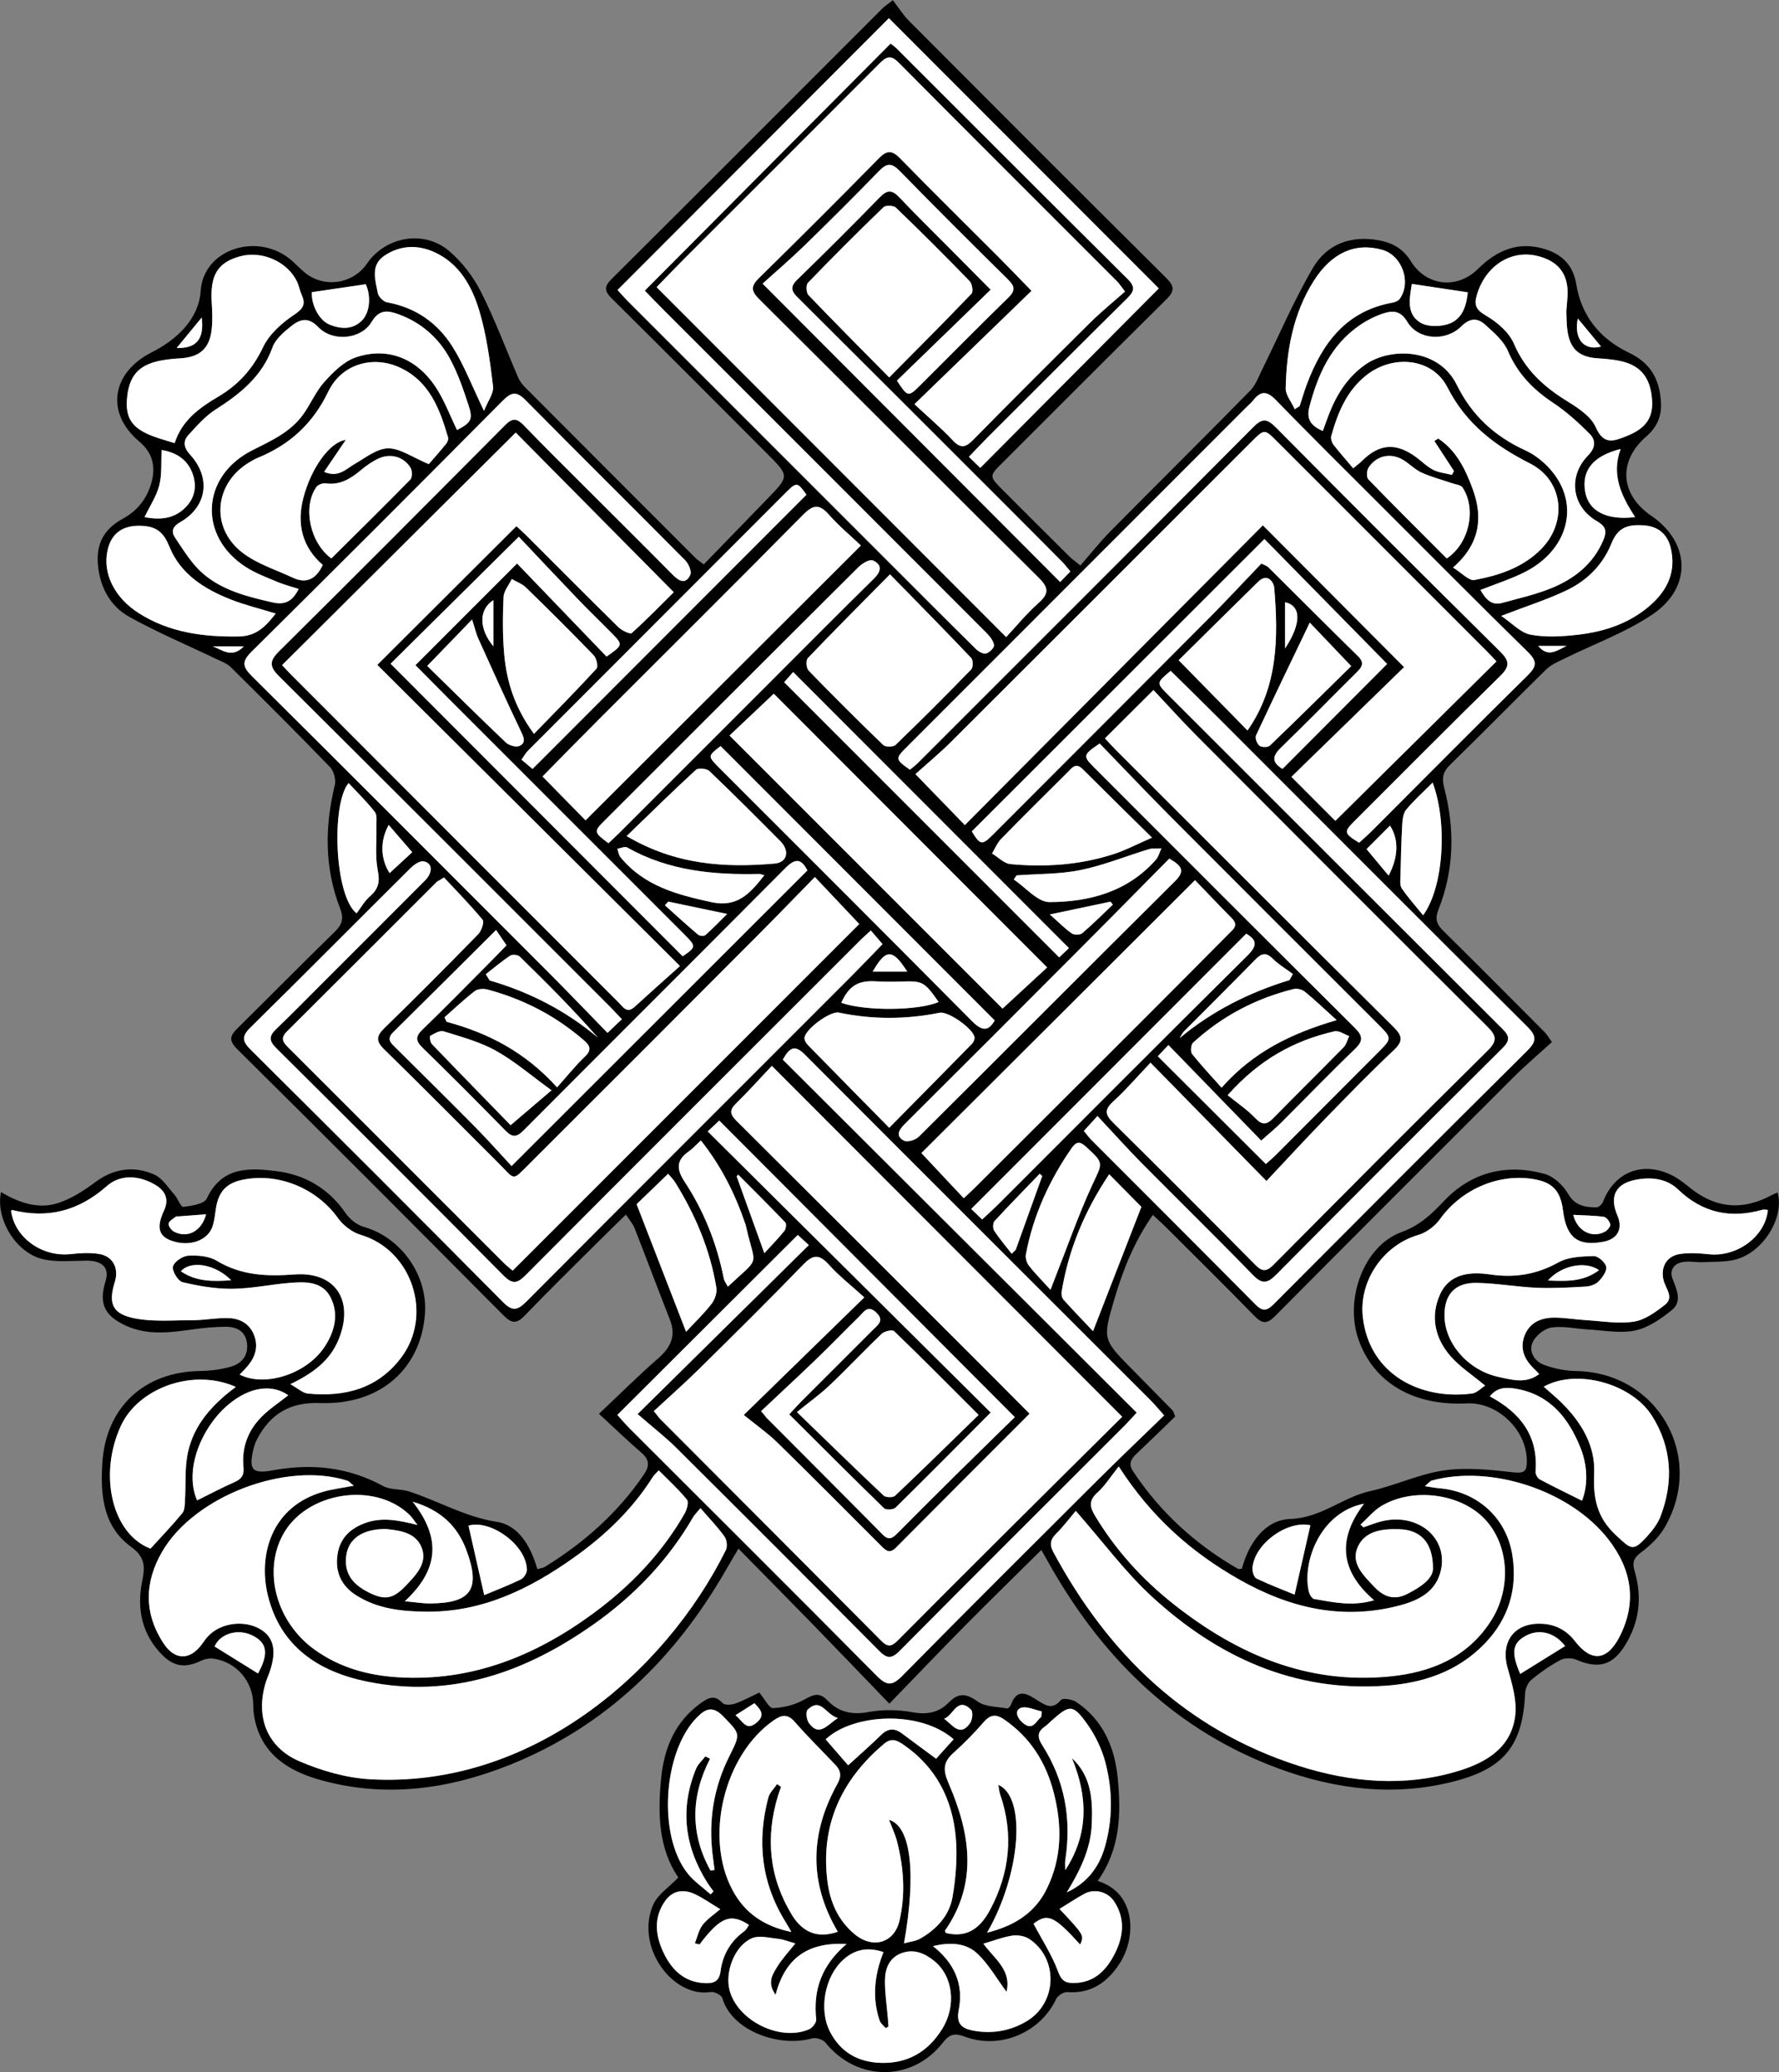 <?xml version="1.0" encoding="utf-8"?>
<!-- Generator: Adobe Illustrator 27.1.1, SVG Export Plug-In . SVG Version: 6.00 Build 0)  -->
<svg version="1.1" id="Layer_1" xmlns="http://www.w3.org/2000/svg" xmlns:xlink="http://www.w3.org/1999/xlink" x="0px" y="0px"
	 viewBox="0 0 631.03 734.81" style="enable-background:new 0 0 631.03 734.81;" xml:space="preserve">
<rect x="0" y="0" width="631.03" height="734.81" fill="#808080" stroke="none"/>
<style type="text/css">
	.st0{fill:#FFFFFF;}
</style>
<g>
	<path d="M369.37,549.65c-9.26,9.18-18.18,17.87-26.94,26.72c-8.75,8.85-17.35,17.86-26.97,27.79
		c-9.48-9.83-18.08-18.82-26.76-27.73c-8.7-8.93-17.47-17.79-26.77-27.25c-1.75,2.98-3.08,5.2-4.36,7.44
		c-18.04,31.43-42.76,55.61-76.74,69.23c-21.65,8.68-44.12,11.79-67.02,5.41c-11.14-3.1-20.65-8.76-23.42-21.36
		c-0.39-1.77-0.56-3.63-0.57-5.44c-0.04-8.16-5.9-15.1-14.12-16.28c-1.49-0.21-3.26,0.21-4.65,0.87c-5.1,2.41-9.16,2.09-13.25-1.93
		c-7.42-7.29-9.35-16.51-7.39-26.25c1.08-5.35,1.14-8.65-3.96-12.37c-9.97-7.27-10.89-18.6-10.14-29.86
		c1.32-19.77,14.98-32.24,34.81-32.47c3.61-0.04,7.33-0.54,10.8-1.53c3.85-1.11,6.2-3.99,5.69-8.29c-0.51-4.3-3.69-5.84-7.46-5.85
		c-3.97-0.01-7.96,0.4-11.9,0.95c-8.13,1.13-16.23,2.2-24.02-1.54c-7.33-3.52-9.19-7.84-6.79-15.59c1.46-4.73-1.12-7.32-6.91-7.27
		c-5.09,0.04-10.38,0.61-15.24-0.51c-9.63-2.21-16.9-14.15-14.95-23.8c6.4,3.77,13.27,6.21,20.41,3.84
		c4.58-1.52,8.92-4.3,12.83-7.22c6.65-4.98,13.77-6.07,21.11-2.85c2.87,1.26,4.89,4.58,7.14,7.1c1.24,1.39,2.33,4.49,3.17,4.38
		c2.95-0.38,7.45-1.03,8.36-2.97c5.34-11.46,15.18-10.92,24.83-9.69c10.09,1.28,18.45,6.19,24.41,14.89
		c1.46,2.14,4.02,4.18,6.47,4.87c13.15,3.7,22.74,17.11,21.66,30.95c-1.53,19.52-15.99,32.27-37.21,31.5
		c-10.61-0.38-17.5,3.78-22.25,12.65c-0.62,1.16-1.09,2.45-1.39,3.74c-1.72,7.28-0.41,8.82,6.82,7.49
		c13.72-2.53,26.77-1.23,39.22,5.57c2.62,1.43,6.21,0.94,9.16,1.9c10.43,3.39,19.9,9.04,31.17,10.79
		c7.78,1.2,12.07,8.78,14.34,16.75c1.13-0.31,1.98-0.35,2.61-0.74c13.93-8.57,25.93-19.18,35.19-32.78
		c2.06-3.03,2.01-5.25-0.85-7.72c-4.77-4.13-9.32-8.52-15.08-13.82c7.54-7.11,13.99-13.57,20.87-19.54
		c4.51-3.91,6.59-7.99,4.29-13.85c-4.24-10.8-8.3-21.67-12.54-32.48c-0.58-1.49-1.74-2.75-3.06-4.78c-3.28,3.21-6.23,6.04-9.12,8.93
		c-8.97,8.94-18.03,17.79-26.8,26.91c-2.97,3.09-4.72,2.71-7.58-0.17c-31.34-31.55-62.74-63.03-94.34-94.31
		c-3.3-3.27-2.48-4.93,0.18-7.55c11.5-11.34,22.83-22.86,34.41-34.13c2.65-2.58,3.23-4.74,1.86-8.27
		c-5.54-14.31-5.47-28.91-1.87-43.71c0.47-1.92-0.33-4.98-1.7-6.39c-11.57-11.98-23.37-23.74-35.21-35.45
		c-1.34-1.32-3.33-2.02-5.09-2.87c-10.3-4.95-20.87-9.39-30.84-14.93c-6.65-3.7-10.33-10.2-11.14-18.03
		c-0.8-7.73,1.92-13.06,8.85-16.84c5.29-2.88,8.65-7.35,10.16-13.03c1.46-5.52,0.33-10.33-4.41-14.32
		c-12.06-10.16-9.8-24.4,4.39-31.59c8.96-4.54,16.75-11.78,17.41-21.81c0.99-15.08,20.58-21.01,32.27-10.79
		c1.63,1.42,3.1,3.04,4.78,4.39c6.85,5.5,17.02,3.94,21.96-3.3c6.54-9.59,20.22-12.06,29.15-4.42c4.55,3.89,8.51,9.03,11.22,14.38
		c5,9.88,8.86,20.33,13.27,30.52c0.51,1.19,1.35,2.31,2.27,3.24c20.23,20.3,40.48,40.57,60.75,60.83c0.57,0.57,1.29,0.99,2.8,2.13
		c7.53-7.77,15.04-15.5,22.54-23.24c7.81-8.06,7.84-8.09-0.02-15.96c-18.35-18.39-36.7-36.79-55.15-55.09
		c-2.54-2.51-2.89-4.11-0.14-6.84c32.11-31.94,64.1-64,96.13-96.02c0.68-0.68,1.51-1.21,3.69-2.93c1.93,2.5,3.61,5.22,5.81,7.43
		c30.33,30.43,60.69,60.83,91.19,91.1c3,2.98,2.93,4.7,0.02,7.57c-19.43,19.2-38.7,38.57-58.04,57.85
		c-4.82,4.81-4.91,4.81-0.03,9.72c7.86,7.91,15.79,15.77,23.7,23.63c0.8,0.79,1.74,1.44,3.87,3.18c3.55-4.06,6.84-8.26,10.57-12.04
		c16.52-16.7,33.22-33.23,49.68-49.98c1.97-2,2.99-4.97,4.28-7.58c5.97-12.03,11.23-24.48,18.02-36.02
		c4.93-8.37,13.46-11.56,23.41-9.69c4.82,0.91,8.57,3.02,11.25,7.39c5.44,8.84,16.36,10.12,23.84,2.73
		c6.84-6.76,14.51-9.95,23.99-6.93c6.02,1.92,9.81,5.87,10.86,12.39c1.84,11.42,8.61,19.48,18.73,24.29
		c7.87,3.74,10.92,9.76,11.32,17.8c0.24,4.78-1.48,8.65-5.19,11.86c-10.13,8.79-9.33,20.59,1.74,28.14
		c13.83,9.43,14.62,25.37,0.49,34.94c-9.64,6.53-20.96,10.58-31.49,15.8c-2.17,1.08-4.55,2.07-6.24,3.72
		c-11.42,11.19-22.59,22.64-34.05,33.79c-2.66,2.58-3.05,4.77-2.13,8.32c3.77,14.54,3.52,29.05-2.09,43.15
		c-1.26,3.17-0.67,5.12,1.68,7.42c12.11,11.91,24.06,23.98,36.05,36.01c0.68,0.68,1.15,1.56,2.55,3.48
		c-4.52,4.12-9.22,8.09-13.55,12.41c-28.3,28.22-56.56,56.49-84.73,84.85c-2.83,2.85-4.56,2.64-7.26-0.14
		c-10.46-10.74-21.15-21.26-31.76-31.85c-1.26-1.26-2.61-2.43-4.26-3.97c-6.58,9.41-10.56,19.39-13.62,29.77
		c-4.23,14.35-4.19,14.36,6.23,24.93c4.79,4.86,9.59,9.72,14.36,14.6c0.32,0.33,0.41,0.89,0.96,2.19
		c-4.43,4.28-9.05,8.81-13.75,13.24c-1.9,1.79-2.92,3.57-1.28,6.06c9.62,14.6,22.19,26.02,37.29,34.73
		c0.24,0.14,0.64-0.02,1.39-0.06c2.42-8.96,8.04-17.3,17.18-17.63c11.02-0.39,18.56-7.73,28.4-9.9c8.82-1.94,17.25-6.05,26.12-7.32
		c8.06-1.15,16.53-0.23,24.71,0.69c4,0.45,4.67-0.65,4.67-3.97c0.02-11.03-10.37-21.04-21.36-20.49
		c-18.85,0.95-32.91-7.32-38.32-22.54c-5.1-14.34,1.83-33.31,15.14-38.17c6.51-2.38,10.63-6.26,15.13-11.03
		c9.68-10.26,22.11-13.37,35.67-9.65c3.23,0.89,6.61,4.01,8.33,7.01c2.5,4.35,6.05,4.81,10.07,4.88c0.79,0.01,2.01-1.1,2.34-1.96
		c4.04-10.44,13.71-14.47,23.99-9.66c2.37,1.11,4.54,2.77,6.59,4.44c9.27,7.58,18.96,8.49,29.6,2.65c0.55-0.3,1.15-0.49,1.76-0.74
		c2.47,8.69-4.87,20.89-14.55,23.66c-3.72,1.06-7.83,0.84-11.77,1.03c-2.47,0.12-5.03-0.47-7.41-0.03
		c-3.08,0.56-4.69,2.94-3.52,5.96c1.48,3.85,3.49,8-0.24,11.04c-3.85,3.14-8.4,6.29-13.1,7.27c-5.35,1.12-11.21-0.09-16.84-0.39
		c-4.31-0.23-8.72-1.32-12.86-0.66c-2.51,0.4-5.63,2.96-6.64,5.33c-1.46,3.39,0.84,6.74,4.24,7.96c3.53,1.27,7.42,2.08,11.16,2.13
		c28.88,0.41,46.02,30.13,31.57,55.31c-2,3.48-5.17,6.55-8.42,8.97c-2.62,1.95-3.26,3.52-2.36,6.56c2.76,9.24,1.76,18.17-3.36,26.42
		c-4.48,7.21-9.53,8.45-17.31,5.1c-1.61-0.69-4.14-0.67-5.66,0.14c-3.63,1.94-7.06,4.34-10.24,6.96c-1.24,1.02-2.15,3.11-2.23,4.75
		c-0.82,18.25-7.2,26.55-24.67,31.16c-21.4,5.65-42.4,3.09-62.79-4.42c-35.82-13.2-61.53-38.17-80.36-70.8
		C371.97,554.2,370.76,552.08,369.37,549.65z M356.9,225.92c3.66-3.9,7.23-8.32,11.44-12.04c3.79-3.35,3.75-5.39,0.07-9.03
		c-33.14-32.81-66.02-65.88-99.1-98.74c-2.96-2.94-3-4.65-0.03-7.56c14.26-13.98,28.4-28.09,42.4-42.34
		c2.87-2.92,4.66-3.07,7.58-0.07c11.51,11.79,23.27,23.34,34.91,35c3.6,3.61,7.13,7.3,11.72,12.01
		c-13.85,13.41-27.31,26.44-41.52,40.19c4.89,4.56,9.47,8.43,13.54,12.78c2.79,2.98,4.55,2.66,7.25-0.08
		c13.78-14.01,27.68-27.9,41.65-41.72c3.88-3.84,8.14-7.28,12.26-10.93c-1.54-1.98-2.06-2.83-2.74-3.52
		c-25.89-25.91-51.83-51.76-77.64-77.74c-2.91-2.93-4.5-1.84-6.85,0.52c-23.02,23.12-46.14,46.15-69.22,69.22
		c-3.37,3.37-6.64,6.83-9.71,9.98C274.29,143.25,315.22,184.21,356.9,225.92z M398.06,502.41c-41.59-41.64-82.6-82.7-124.27-124.42
		c-4.06,4.29-8.29,8.99-12.78,13.42c-2.43,2.39-1.95,3.89,0.27,6.1c29.99,29.83,59.9,59.74,89.82,89.63
		c4.66,4.66,9.3,9.34,14.12,14.19c-16.16,16.17-31.82,31.79-47.41,47.5c-2.32,2.33-3.64,0.97-5.3-0.7
		c-12.24-12.25-24.45-24.53-36.82-36.63c-3.29-3.22-7.12-5.88-11.85-9.72c15.05-14.68,28.46-27.76,42.76-41.7
		c-4.48-4.06-8.85-7.46-12.5-11.51c-3.33-3.69-5.53-3.88-9.11-0.18c-12.16,12.56-24.6,24.85-37.05,37.13
		c-5.19,5.12-10.67,9.94-16.02,14.9c1.41,1.66,1.73,2.26,2.2,2.72c26.21,26.27,52.45,52.5,78.6,78.84c2.6,2.62,4.07,1.47,6.07-0.55
		c11.48-11.59,23.02-23.12,34.58-34.63C368.33,531.88,383.34,517.02,398.06,502.41z M342.24,292.59
		c35.33-35.52,70.61-71,105.71-106.29c16.61,16.67,32.86,32.99,50.09,50.29c-13.09,12.74-26.49,25.79-39.97,38.91
		c5.83,5.83,11.06,11.08,15.59,15.61c19.01-18.81,37.96-37.57,57.15-56.55c-0.9-0.95-1.99-2.17-3.15-3.33
		c-24.84-24.84-49.69-49.67-74.52-74.52c-4.6-4.61-4.59-4.7-9.17-0.12c-35.46,35.42-70.88,70.88-106.37,106.26
		c-4.2,4.19-8.8,7.99-12.89,11.68C331.07,281.06,336.34,286.5,342.24,292.59z M157.48,311.16c-0.46,0.29-0.91,0.57-1.37,0.86
		c-0.42,0.26-0.92,0.44-1.26,0.78c-17.68,17.65-35.33,35.35-53.06,52.95c-2.67,2.65-1.14,4.12,0.83,6.08
		c25.35,25.27,50.63,50.6,75.95,75.9c1.24,1.23,2.63,2.31,3.28,2.87c41.39-41.39,82.32-82.31,122.94-122.93
		c-4.88-5.16-10.07-10.65-15.75-16.67c-6.84,6.99-13.29,13.7-19.86,20.28c-27.05,27.11-54.1,54.22-81.23,81.25
		c-6.55,6.52-4.99,6.05-11.3-0.24c-13.45-13.4-26.79-26.91-40.37-40.17c-3.06-2.98-2.8-4.75,0.11-7.58
		c11.22-10.92,22.26-22.02,33.2-33.22c1.17-1.19,2.26-4.34,1.62-5.12C166.9,320.97,162.11,316.13,157.48,311.16z M182.93,153.4
		c-27.68,27.54-55.13,54.87-82.87,82.47c0.9,0.96,1.99,2.18,3.15,3.33c19.89,19.92,39.79,39.84,59.69,59.76
		c18.84,18.86,37.68,37.72,56.54,56.55c1.55,1.55,2.91,4.06,5.69,1.52c5-4.57,10.07-9.06,16.07-14.45
		c-36.8-36.61-72.29-71.91-107.36-106.8c16.53-16.48,32.85-32.74,49.34-49.18c0.86,0.79,2.1,1.87,3.27,3.03
		c10.96,10.94,21.87,21.94,32.92,32.79c1.2,1.18,4.16,2.57,4.71,2.09c5.37-4.82,10.4-10.02,14.92-14.5
		C219.69,190.52,201.1,171.74,182.93,153.4z M408.1,376.85c-4.91,5.16-8.79,9.72-13.19,13.7c-3.14,2.84-3.06,4.62-0.1,7.54
		c16.94,16.71,33.75,33.57,50.49,50.48c2.48,2.51,4.01,2.37,6.44-0.08c25.21-25.4,50.44-50.77,75.91-75.9
		c3.66-3.61,3.07-5.41-0.17-8.63c-34.35-34.18-68.58-68.48-102.79-102.8c-5.38-5.4-10.47-11.08-15.56-16.48
		c-6.29,6.27-11.64,11.6-17.2,17.14c1.23,1.31,2.54,2.8,3.94,4.2c32.75,32.72,65.47,65.47,98.33,98.08c3.12,3.09,3.76,4.94,0.19,8.3
		c-8.49,7.97-16.6,16.36-24.72,24.71c-6.81,7.01-13.42,14.22-20.46,21.69C435.07,404.38,422.07,391.1,408.1,376.85z M381.58,535.79
		c-1.94,2.29-4.25,5.38-6.95,8.08c-2.13,2.13-2.39,3.94-0.97,6.58c19.49,36.18,47.25,63,86.97,75.73
		c18.52,5.93,37.59,7.6,56.59,1.85c9.97-3.02,18.87-8.25,20.24-19.65c0.66-5.47-1.17-11.43-2.71-16.93
		c-2.59-9.23,2.35-16.03,11.99-15.65c4.96,0.2,8.89,2.27,11.96,6.24c5.74,7.43,11.38,6.92,15.75-1.59
		c6.33-12.32,4.32-23.92-3.94-34.57c-13.41-17.29-41.54-26.59-62.62-20.86c-0.65,0.18-1.14,0.9-2.47,2.01
		c2.3,0.33,3.69,0.6,5.09,0.72c13.48,1.14,23.85,10.48,25.94,23.72c1.88,11.94-1.32,22.52-9.69,31.26
		c-9.63,10.06-22.03,14.16-35.49,15.08c-32.29,2.22-59.34-10.24-82.53-31.48C399.16,557.56,391.32,546.87,381.58,535.79z
		 M125.48,526.86c-1.25-1-1.68-1.58-2.24-1.76c-21.7-6.98-54.3,5.43-65.74,25.18c-6.29,10.87-6.47,21.94,0.56,32.56
		c4.01,6.06,9.4,5.95,13.57,0.21c0.69-0.94,1.34-1.92,2.13-2.77c4.4-4.75,12.71-5.91,18.43-2.62c4.88,2.81,6.02,7.59,3.55,14.97
		c-0.42,1.26-0.99,2.47-1.39,3.74c-3.85,12.19,0.19,23.22,11.95,28.25c7.79,3.33,16.46,5.84,24.87,6.33
		c56.91,3.31,104.55-37.56,126.29-81.24c0.63-1.26,0.36-3.67-0.48-4.83c-2.49-3.45-5.48-6.54-8.52-10.06
		c-1.55,1.87-2.16,2.43-2.56,3.12c-8.91,15.4-20.96,27.96-35.41,38.13c-24.14,17-50.48,26.37-80.37,20.24
		c-17.23-3.53-30.74-12.47-35.14-30.67c-3.4-14.06,1.14-31.46,19.85-36.69C117.97,528.07,121.24,527.67,125.48,526.86z M3.92,429.37
		c1.22,9.45,10.92,16.43,21.01,15.37c3.43-0.36,7.01-0.61,10.37-0.03c4.84,0.84,6.91,5.12,5.43,9.89
		c-2.23,7.19-1.17,11.02,6.09,12.7c6.9,1.59,14.38,0.86,21.6,0.87c4.3,0,8.62-0.93,12.9-0.73c3.98,0.18,7.37,2.11,8.87,6.2
		c1.47,4,0.35,7.53-2.26,10.68c-0.88,1.07-1.89,2.03-2.93,3.14c9.2,4.61,23.93-0.37,30.15-9.87c3.59-5.48,5.13-11.56,2.11-17.5
		c-2.95-5.8-9.02-5.61-14.57-5.15c-6.8,0.56-13.56,2.04-20.35,2.09c-5.87,0.05-11.84-0.98-17.57-2.34
		c-1.61-0.38-3.77-3.93-3.42-5.53c0.37-1.67,3.4-3.74,5.37-3.86c3.36-0.2,7.35,0.1,10.12,1.77c8.72,5.25,17.75,5.62,27.63,4.88
		c14.62-1.1,21.22,9.35,15.66,23.01c-3.08,7.56-9.08,12.02-17.15,15.9c2.67,1.47,4.4,3.16,6.27,3.33
		c12.96,1.23,24.52-1.62,32.9-12.55c11.68-15.24,4.03-38.34-14.18-43.73c-3.05-0.9-6.21-3.33-8.08-5.94
		c-7.54-10.51-20.99-16.19-33.76-13.62c-5.9,1.19-8.74,4.34-9.59,10.53c-0.27,1.97-0.51,3.99-1.1,5.88
		c-1.65,5.25-8.34,7.54-14.76,5.17c-4.41-1.62-5.25-4.74-2.51-10.63c1.86-4,0.46-6.94-2.82-8.97c-5.76-3.56-12.61-4-17.4,0.23
		c-10.02,8.84-20.88,11.7-33.62,8.54C4.22,429.07,4.06,429.27,3.92,429.37z M526.8,491.37c-4.63-3.87-9.04-6.71-12.34-10.51
		c-5.51-6.35-7.19-14.12-3.65-21.89c3.41-7.5,10.87-8.03,17.71-7.03c8.75,1.27,16.49,0.04,24.27-4.28
		c3.53-1.96,8.29-2.12,12.51-2.24c1.53-0.04,4.1,2.21,4.42,3.79c0.32,1.52-1.34,3.81-2.7,5.2c-1.05,1.08-2.95,1.73-4.52,1.82
		c-5.78,0.34-11.6,0.68-17.37,0.43c-7.14-0.31-14.24-1.6-21.37-1.73c-7.78-0.14-11.57,4.23-11.39,11.95
		c0.23,9.71,8.52,19.14,19.27,21.42c4.67,0.99,9.6,2.53,14.31-1.03c-0.72-0.76-1.15-1.26-1.62-1.7c-3.57-3.35-5.42-7.34-3.5-12.1
		c1.94-4.79,6.19-6.32,10.98-6.22c3.64,0.07,7.27,0.7,10.91,0.91c5.63,0.34,11.39,1.36,16.85,0.51c3.91-0.61,7.73-3.41,11-5.98
		c3.33-2.61,0.23-5.78-0.49-8.67c-1.15-4.58,1-8.58,5.72-9.32c3.37-0.53,6.94-0.28,10.37,0.08c9.94,1.06,20.03-6.31,20.91-15.71
		c-0.64-0.04-1.31-0.24-1.89-0.08c-11.34,3.23-21.27,1.14-29.95-7.18c-3.97-3.81-9.23-4.46-14.54-3.55
		c-7.57,1.29-9.98,5.85-6.98,12.83c1.99,4.63,0.06,8.28-4.89,9.23c-9.09,1.76-13.22-1.38-14.41-10.97
		c-0.84-6.77-3.5-9.84-9.55-11.05c-12.8-2.56-26.44,3.29-34.08,14.01c-1.77,2.48-4.81,4.78-7.72,5.62
		c-12.47,3.63-21.2,16.41-19.65,29.33c2.45,20.42,20.76,29.25,38.72,26.9C523.86,493.95,525.39,492.25,526.8,491.37z M396.82,520.04
		c-2.94,3.68-4.89,6.89-7.57,9.28c-3.07,2.75-2.74,5.01-0.84,8.17c7.29,12.15,16.65,22.46,27.68,31.21
		c22.51,17.86,47.54,28.73,76.98,25.79c14.6-1.46,27.52-6.74,35.84-19.76c7.44-11.65,6.3-27.17-2.35-36.15
		c-8.64-8.98-25.36-11.21-36.54-4.54c-2.8,1.67-4.96,4.38-7.42,6.62c0.35,0.32,0.7,0.64,1.06,0.96c2.19-0.74,4.35-1.64,6.59-2.18
		c12.54-2.98,23.23,5.69,20.93,17.07c-1.58,7.79-7.72,10.95-14.53,12.77c-20.34,5.44-39.2,1-57.08-9.15
		C422.82,550.62,408.61,538.31,396.82,520.04z M148.09,540.79c-0.98-1.25-1.83-2.65-2.97-3.73c-12.4-11.78-36.42-7.97-44.68,7.05
		c-7.32,13.3-2.31,31.33,11.33,41.02c8.84,6.28,18.8,9.02,29.47,9.67c26.05,1.59,48.64-7.55,69.19-22.65
		c13.13-9.65,24.31-21.22,32.45-35.46c0.8-1.39,1.49-4.02,0.79-4.89c-2.99-3.65-6.53-6.86-10.02-10.38
		c-1.09,1.23-1.73,1.78-2.16,2.46c-7.23,11.44-16.84,20.59-27.76,28.37c-15.7,11.19-32.58,19.48-52.48,19.3
		c-8.72-0.08-17.34-0.99-24.94-5.84c-5.1-3.25-7.41-7.98-6.64-14.04c0.72-5.67,3.99-9.24,9.24-11.33
		C135.26,537.8,141.27,539.1,148.09,540.79z M219.04,102.84c1.06,1.15,2.33,2.63,3.71,4.01c30.14,30.16,60.3,60.3,90.45,90.44
		c10.95,10.95,21.88,21.92,32.9,32.8c0.93,0.92,2.62,1.91,3.65,1.65c1.19-0.3,2.98-2.09,2.84-2.98c-0.24-1.57-1.53-3.16-2.75-4.38
		c-38.13-38.19-76.31-76.33-114.47-114.48c-2.42-2.42-4.79-4.91-6.66-6.84c29.33-29.47,58.16-58.45,87.18-87.61
		c0.57,0.45,1.4,0.98,2.08,1.66c27.33,27.3,54.61,54.65,82.03,81.86c2.8,2.78,2.31,4.35-0.2,6.83
		c-16.59,16.39-33.07,32.89-49.57,49.37c-2.08,2.08-4.08,4.24-6.56,6.82c1.67,1.63,2.93,2.86,4.03,3.93
		c21.48-21.59,42.57-42.79,63.33-63.65c-31.64-31.67-63.8-63.86-95.74-95.83C283.52,38.29,251.44,70.4,219.04,102.84z
		 M218.98,501.76c1.38,1.52,2.87,3.3,4.5,4.94c29.19,29.18,58.47,58.28,87.52,87.6c3.59,3.62,5.5,3.56,9.03-0.02
		c22.79-23.1,45.79-46,68.79-68.91c7.89-7.86,15.95-15.53,24.1-23.45c-2.03-2.26-3.39-3.94-4.91-5.45
		c-40.87-40.84-81.79-81.64-122.59-122.55c-3.69-3.7-5.5-2.19-7.77,1.85c41.74,41.62,83.53,83.29,125.54,125.18
		c-1.81,1.94-2.99,3.31-4.27,4.58c-26.61,26.61-53.29,53.14-79.78,79.87c-3.07,3.1-4.65,2.73-7.48-0.13
		c-23.8-24-47.71-47.9-71.68-71.73c-3.97-3.95-8.44-7.4-13.83-12.08c21.09-20.81,40.8-40.26,60.74-59.93
		c-1.62-1.48-2.91-2.66-3.93-3.59C261.46,459.39,240.3,480.5,218.98,501.76z M258.77,260.83c32.78,32.78,65.1,65.1,96.84,96.85
		c5.39-4.97,10.96-10.11,15.83-14.6c-32.56-32.6-64.84-64.91-96.97-97.07C269.44,250.75,264.02,255.87,258.77,260.83z
		 M423.89,312.12c-32.95,32.86-65.38,65.2-97.07,96.79c4.68,4.98,9.75,10.38,15.02,16c1.44-1.35,2.79-2.56,4.07-3.83
		c20.16-20.1,40.31-40.2,60.45-60.32c9.89-9.88,19.75-19.8,29.6-29.73c1.5-1.51,3.44-2.92,1.03-5.34
		C432.34,320.99,427.79,316.17,423.89,312.12z M207.7,290.91c32.3-32.23,64.73-64.59,97.67-97.46c-3.53-3.36-7.79-6.89-11.4-10.99
		c-3.4-3.85-5.58-3.45-9.09,0.09c-24.13,24.4-48.49,48.57-72.74,72.84c-6.66,6.67-13.24,13.42-19.7,19.97
		C198.06,281.08,203.26,286.38,207.7,290.91z M384.45,401.06c1.26,1.51,1.94,2.45,2.75,3.26c19.42,19.45,38.89,38.84,58.23,58.36
		c2.64,2.67,4.21,1.96,6.5-0.34c29.84-29.96,59.71-59.91,89.74-89.68c3.42-3.39,3.47-5.22,0.02-8.65
		c-36.63-36.4-73.08-72.98-109.6-109.5c-5.6-5.6-11.26-11.13-16.84-16.63c-5.17,4.33-5.13,4.3-0.7,8.73
		c39.48,39.45,78.92,78.93,118.46,118.32c2.66,2.65,2.52,4.2-0.12,6.82c-26.82,26.64-53.55,53.37-80.16,80.22
		c-3.16,3.19-5.04,3.53-8.35,0.12c-13-13.38-26.35-26.42-39.46-39.68c-5.13-5.18-9.99-10.63-15.64-16.67
		C387.16,398.07,385.97,399.39,384.45,401.06z M308.9,329.97c-1.81,1.65-2.7,2.4-3.51,3.22c-39.69,39.66-79.4,79.28-118.99,119.05
		c-3.11,3.12-4.79,3.12-7.9-0.02c-26.71-26.97-53.57-53.8-80.51-80.54c-2.76-2.74-2.52-4.39,0.06-6.85
		c5.89-5.64,11.6-11.49,17.37-17.25c11.78-11.77,23.58-23.53,35.33-35.34c2.92-2.93,2.69-6.31-0.56-6.8
		c-1.45-0.22-3.51,1.35-4.78,2.61c-18.91,18.77-37.66,37.7-56.65,56.4c-3.31,3.26-2.64,5.02,0.32,7.95
		c29.89,29.67,59.7,59.43,89.33,89.34c3.47,3.51,5.3,2.83,8.36-0.25c38.17-38.33,76.46-76.55,114.71-114.81
		c3.84-3.84,7.59-7.78,11.57-11.88C311.46,332.95,310.31,331.6,308.9,329.97z M322.76,272.97c0.93-0.79,1.98-1.56,2.89-2.47
		c39.69-39.66,79.4-79.3,118.96-119.09c3.2-3.22,4.89-2.91,7.92,0.15c26.38,26.59,52.87,53.08,79.5,79.42
		c3.39,3.35,3.64,5.27,0.14,8.7c-17.37,17.02-34.49,34.28-51.7,51.46c-3.9,3.9-3.83,4.35,1.6,7.72c1.37-1.25,2.88-2.52,4.27-3.91
		c18.49-18.49,36.88-37.07,55.51-55.42c3.27-3.22,3.44-5.03,0.09-8.31c-17.49-17.13-34.74-34.49-52.05-51.8
		c-12.48-12.48-25.03-24.89-37.33-37.55c-3.09-3.18-5.3-3.38-7.98,0.04c-0.71,0.91-1.63,1.66-2.46,2.49
		c-40.14,40.15-80.28,80.31-120.43,120.46C317.49,269.06,317.5,269.25,322.76,272.97z M220.58,361.44c-1.62-1.7-2.83-3.04-4.11-4.32
		c-39.11-39.11-78.19-78.25-117.43-117.23c-3.59-3.57-3.52-5.49,0.07-9.05c26.87-26.58,53.53-53.37,80.17-80.18
		c2.55-2.56,4.2-2.24,6.53,0.19c6.57,6.84,13.34,13.51,20.05,20.22c10.95,10.95,21.96,21.84,32.85,32.86
		c2.31,2.34,4.6,3.33,6.16-0.1c0.56-1.22-0.65-3.94-1.87-5.17c-18.76-18.93-37.73-37.64-56.44-56.61c-3.27-3.31-5.03-3.17-8.28,0.1
		c-29.55,29.79-59.23,59.46-89.07,88.98c-3.57,3.53-3.15,5.38,0.17,8.68c35.1,34.87,70.06,69.88,105.02,104.89
		c7.05,7.06,13.95,14.27,21.09,21.59C217.42,364.43,218.73,363.2,220.58,361.44z M105.94,208.85c-2.88-0.93-5.28-1.52-7.53-2.48
		c-3.81-1.62-7.77-3.08-11.23-5.3c-16.95-10.9-15.84-32.16,2.16-41.32c6.7-3.41,13.63-6.42,18.17-12.76
		c2.71-3.78,4.54-8.26,7.62-11.66c3.11-3.43,6.84-7.14,11.03-8.59c11.71-4.03,22.58,0.7,29.27,11.96c2.6,4.38,4.46,9.19,6.66,13.8
		c5.01-2.64,5.76-3.72,4.1-8.78c-1.8-5.5-3.7-11.07-6.4-16.16c-4.01-7.56-10.21-13.11-18.38-16.1c-3.7-1.35-6.88-1.93-9.63,2.72
		c-3.65,6.17-13.73,7.17-18.87,1.83c-3.78-3.93-6.77-2.67-9.81-0.22c-2.53,2.03-5.42,4.5-6.45,7.38c-3.7,10.27-11.37,16.42-20.12,22
		c-3.67,2.34-6.7,5.81-9.69,9.07c-2.04,2.23-1.69,4.5,0.58,6.98c7.51,8.2,6.03,18.48-3.5,23.94c-2.8,1.6-3.28,3.37-1.8,5.55
		c2.95,4.33,5.72,9.02,9.58,12.43c7.02,6.22,16.04,8.45,25.04,10.49C101.09,214.62,103.75,213.23,105.94,208.85z M525.12,209.22
		c1.9,3.29,3.92,5.62,7.71,4.57c5.92-1.64,11.98-2.98,17.63-5.31c8.02-3.3,14.65-8.5,18.21-16.86c1.28-3.01,1.18-4.84-2.2-6.79
		c-8.97-5.18-10.42-15.9-3.19-23.31c2.79-2.86,2.78-5.5,0.49-7.78c-3.95-3.94-8.15-7.79-12.79-10.85
		c-7.16-4.73-12.69-10.39-16.13-18.47c-1.52-3.58-4.97-6.5-7.99-9.24c-2.68-2.43-5.36-2.59-8.51,0.53
		c-5.64,5.57-15.39,4.81-19.19-1.62c-2.46-4.16-5.36-4-8.71-2.88c-2.95,0.99-5.83,2.49-8.39,4.27c-10,6.99-14.6,17.31-17.6,28.71
		c-1.21,4.6,0.65,6.81,4.74,8.65c0.81-2.2,1.5-4.22,2.28-6.2c2.74-6.93,6.58-13.02,12.85-17.39c8.79-6.13,25.91-5.97,32.42,7.25
		c5.28,10.74,13.37,18.22,24.38,23.24c4.54,2.07,8.95,6.14,11.54,10.43c7.19,11.9,1.87,25.83-11.93,32.74
		C535.91,205.36,530.69,207.01,525.12,209.22z M515.4,201.26c3.1,1.9,5.65,4.79,7.6,4.42c8.69-1.61,17.11-4.37,23.62-10.93
		c9.42-9.48,8-24.34-3.87-30.37c-12.51-6.35-22.7-14.02-29.35-27.04c-5.33-10.43-19.24-11.69-28.63-4.37
		c-7.07,5.51-10.25,13.34-12.56,21.62c-0.25,0.91,0.17,2.32,0.78,3.11c2.21,2.86,4.62,5.56,7,8.37c1.71-1.42,2.37-1.89,2.94-2.46
		c6.3-6.33,12.24-6.78,19.47-1.42c2,1.49,3.82,3.34,6.01,4.44c1.99,1,4.37,1.21,6.58,1.77c0.25-0.45,0.5-0.9,0.75-1.35
		c-2.32-3.55-4.63-7.1-6.95-10.65c0.45-0.3,0.9-0.59,1.35-0.89c6.47,4.25,9.71,11.02,12.27,18.02
		C526.09,183.58,524.98,192.9,515.4,201.26z M152.1,164.59c1.25-1.45,3.76-4.28,6.16-7.21c0.47-0.57,0.87-1.6,0.69-2.24
		c-2.92-10.07-6.58-19.82-16.88-24.7c-9.72-4.61-20.91-1.39-25.62,8.42c-5.46,11.37-13.73,18.92-25.14,23.54
		c-0.92,0.37-1.78,0.91-2.64,1.41c-12.51,7.26-14.28,23.05-2.86,32.02c5.19,4.08,11.96,6.17,18.08,9.03
		c4.86,2.27,8.25,0.46,10.61-4.52c-7.29-6.33-9.31-14.49-6.89-23.77c2.74-10.5,9.27-19.79,15.04-20.58
		c-2.73,4.02-5.12,7.55-7.68,11.33c5.06,2.2,7.72-0.99,10.92-2.84c3.8-2.19,7.83-5.45,11.79-5.49
		C141.9,158.95,146.16,162.12,152.1,164.59z M379.67,202.65c-1.18-1.39-1.95-2.45-2.86-3.36c-7.04-7.09-14.09-14.17-21.16-21.24
		c-24.15-24.14-48.29-48.29-72.52-72.36c-2.27-2.26-3.12-3.81-0.41-6.44c9.91-9.64,19.71-19.39,29.35-29.29
		c2.61-2.68,4.33-2.7,6.86-0.03c5.6,5.93,11.44,11.63,17.19,17.43c4.87,4.91,9.75,9.82,15.27,15.38
		c-11.45,11.1-22.41,21.73-33.25,32.24c3.74,5.76,4.03,5.86,7.99,1.93c10.52-10.44,20.91-21.01,31.52-31.36
		c2.59-2.52,2.34-4.03-0.1-6.43c-12.92-12.74-25.77-25.56-38.47-38.54c-2.79-2.86-4.54-2.77-7.25,0.03
		c-8.7,8.96-17.54,17.77-26.49,26.48c-4.99,4.85-10.29,9.37-14.85,13.5c35.84,35.93,70.46,70.63,105.55,105.81
		C376.98,205.42,378.23,204.13,379.67,202.65z M351.4,500.91c-11.86,11.91-22.73,22.91-33.77,33.74c-0.75,0.74-3.35,0.87-4.04,0.2
		c-11.21-10.89-22.24-21.95-33.63-33.29c1.64-1.76,2.93-3.24,4.31-4.62c8.47-8.48,16.98-16.94,25.45-25.43
		c1.71-1.72,4.07-3.24,1.1-6.07c-3.01-2.87-4.42-0.18-6.07,1.44c-5.01,4.88-9.85,9.93-14.89,14.78
		c-6.57,6.32-13.26,12.51-19.89,18.76c1.35,1.52,1.58,1.98,1.92,2.33c13.74,13.81,27.52,27.57,41.2,41.43
		c2.28,2.31,3.64,1.15,5.33-0.55c6.69-6.73,13.4-13.44,20.15-20.11c7.31-7.23,14.68-14.4,21.4-20.98
		c-35.21-35.32-69.82-70.05-104.83-105.17c-1.03,0.97-2.33,2.19-4.1,3.85C284.74,434.7,317.9,467.63,351.4,500.91z M347.13,501.75
		c-10.58-10.57-20.17-20.24-29.97-29.69c-0.63-0.61-3.41-0.01-4.36,0.9c-6.27,5.97-12.2,12.29-18.47,18.26
		c-3.34,3.18-7.15,5.88-11.65,9.54c11.33,10.96,20.96,20.38,30.77,29.61c0.76,0.71,3.31,0.76,4.04,0.07
		C327.27,521.18,336.88,511.74,347.13,501.75z M315.41,133.85c10.18-10.28,19.81-19.89,29.21-29.72c0.66-0.69,0.21-3.53-0.68-4.44
		c-8.57-8.84-17.29-17.53-26.16-26.07c-0.82-0.79-3.62-0.9-4.38-0.16c-9.1,8.78-18.04,17.73-26.82,26.82
		c-0.73,0.75-0.61,3.53,0.18,4.36C295.95,114.24,305.34,123.65,315.41,133.85z M315.69,203.67c-10.37,10.49-19.87,20-29.16,29.72
		c-0.72,0.75-0.54,3.55,0.26,4.39c8.68,8.96,17.51,17.77,26.49,26.42c0.79,0.76,3.59,0.74,4.38-0.03
		c9.1-8.77,18.04-17.71,26.84-26.78c0.7-0.72,0.69-3.3-0.01-4.05C335.24,223.58,325.79,214.01,315.69,203.67z M555.59,110.36
		c0.2-2.48,0.3-3.64,0.39-4.8c0.61-8.07-2.96-12.96-10.8-14.81c-9.37-2.21-18.16,3.59-21.23,13.53c-1.19,3.85-0.56,5.5,3.14,7.66
		c3.95,2.31,8.17,5.89,9.89,9.93c3.97,9.29,10.63,15.31,18.9,20.41c3.87,2.39,8.43,5.37,10.13,9.21c2.82,6.38,6.27,5.02,10.79,3.24
		c6.93-2.73,9.68-6.5,9.19-13.04c-0.59-7.85-4.08-12.14-11.36-13.67c-2.58-0.54-5.25-0.78-7.9-0.94c-6.44-0.39-9.76-3.17-10.72-9.57
		C555.6,114.71,555.67,111.86,555.59,110.36z M61.94,157.15c2.67-8.24,8.93-12.61,15.6-16.56c7.06-4.18,12.15-9.81,15.76-17.44
		c2.13-4.49,6.44-8.42,10.67-11.28c3.21-2.17,4.72-3.63,3.06-7.28c-0.68-1.5-0.95-3.2-1.65-4.69c-3.4-7.16-12.48-11.14-20.28-8.99
		c-7.93,2.19-10.6,6.68-9.99,16.42c0.2,3.15,0.33,6.35-0.02,9.48c-0.75,6.83-4.3,9.87-11.21,10.26c-2.32,0.13-4.65,0.35-6.93,0.8
		c-7.88,1.54-11.27,5.52-11.91,13.7c-0.54,6.9,2.01,10.47,9.55,13.24C56.74,155.61,58.98,156.22,61.94,157.15z M410.68,374.57
		c13.19,13.16,25.62,25.56,38.32,38.22c1.08-0.98,2.48-2.13,3.75-3.4c12-12.01,23.96-24.05,35.96-36.06
		c5.13-5.13,5.14-5.09-0.05-10.28c-24.49-24.47-49.01-48.91-73.44-73.44c-8.55-8.59-16.89-17.4-25.16-25.94
		c-5.86,3.95-6.01,4.44-2.13,8.32c30.82,30.85,61.64,61.7,92.56,92.44c2.84,2.82,3.26,4.57,0.12,7.58
		c-8.9,8.52-17.43,17.41-26.15,26.11c-1.94,1.93-4.08,3.67-7.1,6.36c-11.02-11.34-21.65-22.29-32.91-33.88
		C413.08,372.04,411.86,373.33,410.68,374.57z M286.39,308.68c-2.28-4.46-4.46-4.2-7.86-0.78c-30.87,31.07-61.93,61.96-92.83,93
		c-2.5,2.51-4.02,2.47-6.45-0.02c-9.66-9.89-19.44-19.67-29.34-29.32c-2.51-2.45-2.59-4-0.03-6.46
		c7.44-7.16,14.66-14.55,21.95-21.86c2.66-2.67,5.29-5.39,7.85-8.01c-1.45-2.14-2.52-3.71-3.7-5.44
		c-12.86,12.8-24.64,24.56-36.48,36.24c-2.62,2.59-0.66,4,1.03,5.68c9.45,9.39,18.93,18.75,28.3,28.23
		c4.41,4.47,8.57,9.18,12.64,13.56C216.98,378.01,251.56,343.47,286.39,308.68z M454.92,272.67c12.59-12.63,25.16-25.24,37.11-37.23
		c-14.41-14.66-29.06-29.57-43.53-44.29c-34.57,34.52-69.16,69.08-103.8,103.67c2.98,4.88,3.64,5.02,7.41,1.25
		c25.54-25.56,51.09-51.1,76.57-76.71c6.43-6.46,12.64-13.15,18.74-19.52c1.48,0.74,2.01,0.87,2.34,1.19
		c10.64,10.55,21.22,21.17,31.93,31.66c2.42,2.37,1.4,3.87-0.48,5.74c-8.88,8.79-17.59,17.75-26.58,26.42
		C451.58,267.8,450.63,270.07,454.92,272.67z M242.15,339.12c4.72-3.18,4.8-3.55,0.92-7.43c-28.01-28.02-56.04-56.03-84.05-84.05
		c-3.96-3.96-7.89-7.96-11.65-11.75c12.09-12.1,23.69-23.7,36.04-36.06c10.51,10.93,21.19,22.04,31.75,33.01
		c5.84-4.09,5.87-4.2,1.92-8.22c-3.97-4.03-8.06-7.95-11.98-12.04c-7.22-7.53-14.36-15.15-21.07-22.24
		c-16.03,15.87-30.95,30.64-45.48,45.03C173.03,269.9,207.57,304.49,242.15,339.12z M83.66,491.83
		c-15.2-6.78-34.61,0.37-40.79,13.82c-7.99,17.38-3.13,38.31,10.52,43.52c3.82-4.2,7.73-8.26,11.29-12.59
		c0.88-1.07,0.84-3.03,0.94-4.59c0.35-5.61-0.15-11.39,1.02-16.82C68.74,505.33,75.19,498.1,83.66,491.83z M547.57,491.75
		c2.46,2.2,4.65,3.98,6.63,5.96c6.83,6.84,11.71,15.03,11.28,24.75c-0.39,8.71,0.88,15.6,7.69,21.92c5.48,5.09,6.02,6.07,11.24,0.29
		c1.87-2.07,3.68-4.45,4.65-7.02c4.62-12.23,3.98-24.31-2.99-35.44C578.7,490.49,559.12,485.26,547.57,491.75z M315.41,399.93
		c10.25-10.38,19.83-20.05,29.36-29.77c0.52-0.53,0.96-1.47,0.91-2.18c-0.22-3.01-9.28-9.46-12.4-8.83
		c-11.92,2.4-23.81,2.44-35.72-0.05c-3.1-0.65-12.1,6-12.2,9.05c-0.03,0.83,0.63,1.85,1.26,2.5
		C295.92,380.16,305.26,389.63,315.41,399.93z M532.49,218.4c3.8,2.56,6.84,5.99,10.4,6.67c5.44,1.04,11.3,0.66,16.88,0.02
		c9.54-1.1,18.53-4.13,25.87-10.67c5.98-5.34,8.95-11.94,6.99-20.09c-1.13-4.72-4.25-7.51-9.08-7.97
		c-6.74-0.64-9.85,1.17-11.94,6.34c-3.08,7.62-8.64,13.15-15.83,16.61C548.82,212.64,541.38,214.98,532.49,218.4z M97.81,217.58
		c-5.61-1.73-10.88-3-15.88-4.97c-9.36-3.67-17.86-8.98-21.78-18.62c-2.04-5.01-4.33-7.23-9.73-7.52c-6.53-0.35-10.9,2.3-12.3,8.8
		c-1.74,8.12,2.5,16.69,11.12,22.17c10.82,6.89,22.82,8.45,35.4,8.26C90.87,225.62,94.17,222.24,97.81,217.58z M222.27,296.49
		c17.38,10.25,34.8,11.29,52.53,9.74c4.53-0.4,5.34-4.58,2.03-7.91c-8.33-8.38-16.67-16.74-25.21-24.9
		c-0.95-0.9-3.95-1.19-4.78-0.43C238.77,280.4,230.96,288.09,222.27,296.49z M408.63,297.05c-8.82-8.71-16.76-16.47-24.61-24.32
		c-2.48-2.48-3.81-0.39-5.29,1.09c-7.91,7.86-15.84,15.7-23.63,23.68c-1.38,1.42-2.16,3.43-3.21,5.16c2.17,1.31,4.25,3.56,6.52,3.77
		c12.36,1.15,24.64,0.31,36.53-3.52C399.27,301.52,403.34,299.34,408.63,297.05z M418.08,234.13c8.49,8.66,16.31,16.64,24.42,24.92
		c10.81-15.43,10.98-32.89,9.48-50.56c-0.17-2.05-2.36-5.48-5.71-2.19C436.69,215.7,427.17,225.15,418.08,234.13z M189.41,260.25
		c7.78-8.02,15.14-15.45,22.19-23.14c0.66-0.72-0.02-3.7-1.01-4.73c-7.86-8.15-15.89-16.12-24-24.02c-1.37-1.33-3.36-2.03-5.06-3.03
		c-1.02,2.13-2.83,4.23-2.92,6.41c-0.3,6.8-0.37,13.68,0.25,20.45C179.75,241.88,182.63,251.03,189.41,260.25z M171.68,145.72
		c1.35-3.47,3.52-6.26,3.21-8.74c-1.12-9.03-2.3-18.19-4.91-26.86c-2.6-8.62-7.08-16.72-15.99-20.73
		c-5.95-2.68-12.15-2.41-17.64,1.29c-5.04,3.4-3.22,8.64-2.34,13.28c0.25,1.29,2,3.03,3.3,3.27c10.16,1.82,17.95,7.35,23.24,15.8
		C164.65,129.55,167.43,136.88,171.68,145.72z M459.27,145.12c1.52-1.02,1.73-1.08,1.77-1.2c0.83-2.51,1.54-5.05,2.47-7.52
		c5.46-14.58,13.85-26.1,30.43-29.07c0.9-0.16,2.01-0.59,2.51-1.28c4.31-5.85,0.9-15.44-6.12-17.44
		c-9.54-2.72-17.99,0.97-24.34,11.03c-7.33,11.61-9.67,24.66-9.94,38.1C456,140.07,458.05,142.45,459.27,145.12z M188.9,272.69
		c32.54-32.57,64.82-64.88,97.16-97.24c-3.18-4.53-3.49-4.6-7.39-0.7c-30.48,30.49-60.96,60.98-91.42,91.5
		c-0.77,0.77-1.3,1.78-2.28,3.15C186.42,270.61,187.68,271.67,188.9,272.69z M379.16,336.22c-32.99-33.02-65.24-65.29-97.82-97.91
		c-1.02,1.16-2.26,2.56-3.2,3.62c32.65,32.66,64.92,64.93,97.57,97.58C376.8,338.48,378.09,337.24,379.16,336.22z M215.83,299.02
		c1.49-1.42,2.85-2.64,4.13-3.93c17.99-17.98,35.98-35.97,53.96-53.95c11.99-11.99,23.93-24.04,36.03-35.91
		c2.68-2.63,3.05-4.95-0.33-6.48c-1.14-0.52-3.8,1.05-5.09,2.34c-30.08,29.91-60.08,59.9-90.08,89.89
		C210.55,294.87,210.6,295.17,215.83,299.02z M352.84,361.88c-32.44-32.46-64.82-64.87-97.25-97.31c-4.62,3.58-4.62,3.58-0.37,7.83
		c29.86,29.87,59.78,59.68,89.51,89.68C348.27,365.63,350.55,365.88,352.84,361.88z M414.76,304.48
		c-10.86,10.98-21.59,21.89-32.4,32.74c-20.46,20.52-40.95,41.03-61.5,61.46c-2.19,2.17-3.2,4.27-0.16,5.85
		c1.21,0.63,4.05-0.26,5.21-1.41c30.37-30.17,60.56-60.52,90.94-90.68C420.54,308.76,419.1,306.98,414.76,304.48z M442.05,331.11
		c-32.57,32.59-64.86,64.89-97.56,97.61c1,0.96,2.27,2.18,3.89,3.72c2.21-2.08,4.17-3.82,6.02-5.67
		c29.32-29.31,58.57-58.69,88.03-87.86C445.92,335.47,446.03,333.41,442.05,331.11z M404.86,427.98c-3.16-3.2-7.14-7.24-11.41-11.57
		c-8.59,12.81-14.43,26.58-16.88,41.74c-0.14,0.88,0.13,2.14,0.71,2.77c3.48,3.87,7.11,7.62,10.44,11.14
		C393.62,456.88,399.23,442.43,404.86,427.98z M243.36,472.27c3.05-3.28,6.31-6.4,9.05-9.91c1.16-1.49,1.98-3.94,1.69-5.74
		c-2.21-13.47-7.45-25.81-14.63-37.36c-0.66-1.06-1.61-1.95-2.49-3c-4.32,4.17-8.35,8.05-11.17,10.78
		C231.81,442.5,237.41,456.93,243.36,472.27z M197.6,385.6c3.58-4.01,6.48-7.68,9.82-10.86c2.6-2.48,1.89-3.93-0.42-5.93
		c-9.97-8.62-21.37-14.5-34.05-17.9c-1.39-0.37-3.48-0.27-4.53,0.54c-3.75,2.89-7.2,6.17-10.76,9.31c0.25,0.53,0.5,1.06,0.75,1.59
		C173.16,366.32,186.27,373.06,197.6,385.6z M433.31,385.72c11.23-12.71,24.65-19.22,40.82-23.97c-4.55-4.11-7.79-7.23-11.26-10.05
		c-0.97-0.79-2.78-1.27-3.97-0.98c-13.49,3.34-25.48,9.64-35.72,19.05c-0.75,0.69-0.96,3.18-0.34,3.97
		C426.02,377.76,429.56,381.51,433.31,385.72z M513.18,198.04c8.02-5.32,10.61-17.66,5.58-25.17c-0.61-0.91-2.42-1.05-3.69-1.49
		c-3.64-1.26-7.42-2.22-10.9-3.82c-2.51-1.16-4.48-3.43-6.95-4.73c-4.34-2.31-9.09-1.11-11.78,2.99c-0.67,1.02-0.79,3.44-0.08,4.17
		C494.46,179.39,503.75,188.6,513.18,198.04z M117.53,198.03c9.52-9.44,18.86-18.61,28.01-27.96c0.74-0.75,0.72-3.14,0.09-4.19
		c-2.36-3.9-7.1-5.26-11.33-3.3c-2.23,1.03-4.32,2.49-6.21,4.07c-3.68,3.07-7.45,5.48-12.59,4.75c-1.05-0.15-2.73,0.49-3.31,1.33
		C107.32,179.77,109.88,192.4,117.53,198.03z M372.62,457.39c0.94-2.42,1.28-3.31,1.63-4.19c4.36-11.05,8.26-22.33,13.25-33.09
		c3.65-7.88,4.22-7.5-2.29-13.46c-2.17-1.99-3.46-1.86-5.1,0.52c-7.93,11.47-13.63,23.89-16.2,37.64c-0.23,1.25,0.25,2.99,1.04,4
		C367.05,451.52,369.51,453.97,372.62,457.39z M248.6,404.42c-1.82,1.68-2.92,2.94-4.26,3.87c-4.44,3.08-4.49,6.24-1.52,10.75
		c6.9,10.47,11.46,22.01,13.92,34.35c0.19,0.97,0.91,1.85,1.44,2.89c11.61-10.88,9.87-6.71,6.71-20.21
		c-0.15-0.65-0.27-1.3-0.48-1.93C260.83,423.58,255.97,413.72,248.6,404.42z M181.12,399.02c5.2-4.43,9.3-7.94,14.51-12.38
		c-7.16-5.18-13.07-10.31-19.75-14.04c-5.7-3.18-12.24-4.91-18.54-6.88c-1.32-0.41-3.27,0.81-4.74,1.62
		c-0.28,0.15-0.02,2.27,0.59,2.9C162.59,380.04,172.09,389.74,181.12,399.02z M435.46,388.38c3.46,2.82,6.96,5.14,9.78,8.11
		c2.51,2.65,4.09,2.39,6.44-0.01c8.24-8.42,16.66-16.67,24.91-25.08c0.99-1.01,1.34-2.64,1.99-3.99c-1.74-0.61-3.67-2.05-5.19-1.7
		C459.16,368.98,446.78,375.61,435.46,388.38z M561.14,532.18c2.05-5.02,2.17-11.97-0.48-18.64c-4.17-10.51-10.76-18.86-22.67-21.01
		c-3.16-0.57-6.83-0.86-9.53,2.67c10.91,5.83,17.21,14.03,16.22,26.63c-0.07,0.91,0.68,2.36,1.46,2.78
		C551.07,527.25,556.12,529.68,561.14,532.18z M102.26,494.79c-5.93-4.17-13.79-2.86-21.06,3.12c-9.16,7.54-16.19,22.76-11.3,34.15
		c4.45-2.19,8.82-4.53,13.35-6.52c2.55-1.12,3.37-2.59,3.1-5.36c-0.68-6.85,1.62-12.87,6.38-17.72
		C95.48,499.68,98.85,497.5,102.26,494.79z M167.46,219.68c-5.45,5.64-10.34,10.7-15.92,16.47c9.14,8.95,18.41,18.15,27.88,27.15
		c1.09,1.04,3.63,1.78,4.83,1.22c2.55-1.19,1.45-3.24,0.42-5.41c-5.12-10.75-10.03-21.6-14.92-32.46
		C168.83,224.62,168.33,222.4,167.46,219.68z M464.59,220.79c-6.49,13.53-12.89,26.73-19.08,40.04c-0.41,0.88,0.37,2.96,1.25,3.62
		c0.8,0.61,3,0.6,3.69-0.06c9.8-9.39,19.44-18.94,28.84-28.18C473.85,230.51,468.98,225.4,464.59,220.79z M136.92,542.21
		c-8.45-0.02-13.36,3.54-14.12,9.52c-0.73,5.78,1.77,9.86,7.94,12.95c5.71,2.86,8.64,2.44,13.28-2.45c3.56-3.75,7.74-7.99,5.51-13.5
		C147.28,543.16,141.29,542.74,136.92,542.21z M508.29,556.27c0.03-9.35-4.46-13.75-11.93-13.98c-5.79-0.18-12.07,0.45-14.71,6.21
		c-2.69,5.89,2.05,10.22,5.81,14.22c3.23,3.44,6.95,4.92,11.6,2.58C504.01,562.8,508.25,559.85,508.29,556.27z M508.17,277.52
		c-3.5,3.51-6.69,6.35-9.38,9.6c-1.06,1.28-1.3,3.47-1.41,5.28c-0.34,6.04-0.48,12.1-0.62,18.15c-0.03,1.52-0.29,3.41,0.46,4.51
		c2.22,3.27,4.9,6.23,7.57,9.53C512.1,314.56,513.5,291.78,508.17,277.52z M123.66,277.7c-6.18,7.15-5.1,39.97,2.84,46.18
		c1.51-1.97,2.84-4.4,4.81-6.11c2.97-2.58,3.49-5.06,2.71-9.04c-1-5.06-0.36-10.45-0.49-15.69c-0.04-1.74,0.34-3.95-0.56-5.11
		C130.15,284.33,126.83,281.11,123.66,277.7z M143.58,567.84c3.8,0.34,6.35,0.79,8.9,0.77c14.67-0.09,18.13-5,12.96-18.9
		c-3.13-8.42-8.99-14.19-19.06-17.18C156.62,545.5,155.6,556.72,143.58,567.84z M487.4,567.48c-12.3-10.59-12.94-21.92-3.56-34.24
		c-15.27,2.94-22.02,20.31-19.61,31.09c0.23,1.02,1.11,2.57,1.88,2.7C472.88,568.18,479.69,569.77,487.4,567.48z M271.12,310.38
		c-1.13-0.3-1.45-0.46-1.77-0.46c-16.33,0.38-32.26-1.1-46.88-9.38c-0.82-0.46-2.32,0.27-3.5,0.45c0.36,1,0.47,2.19,1.1,2.97
		c8.34,10.23,20.07,13.32,32.31,15.98C261.57,321.93,266.08,316.79,271.12,310.38z M360.58,310.43c-0.33,0.49-0.65,0.98-0.98,1.47
		c4.24,2.82,8.48,8.03,12.71,8.01c14.2-0.06,27.7-3.69,37.71-15.03c0.95-1.08,1.31-2.68,1.94-4.03c-1.5,0.09-3.09-0.12-4.48,0.31
		c-8.07,2.44-15.96,5.71-24.18,7.38C375.9,310.04,368.16,309.86,360.58,310.43z M171.76,565.66c4.06-1.7,8.65-3.47,13.06-5.6
		c1.03-0.5,2.08-2.24,2.07-3.39c-0.13-8.84-13.01-17.96-20.71-15.63C167.98,548.99,169.77,556.89,171.76,565.66z M464.81,540.89
		c-8.02-1.84-19.78,6.36-20.55,15.11c-0.11,1.25,0.52,3.33,1.41,3.76c4.64,2.23,9.48,4.06,13.54,5.73
		C461.19,556.81,462.96,549.02,464.81,540.89z M332.95,355.32c-5.14-7.29-5.61-7.49-13.54-7.24c-2.99,0.09-5.99,0.07-8.98-0.09
		c-6.11-0.32-9.34,1.67-12.03,7.61C306.57,358.57,325.74,358.49,332.95,355.32z M51.27,183.38c5.83,1.16,10.85,0.5,14.81-3.73
		c3.4-3.63,3.79-8.13,1.91-12.51c-2.02-4.69-6.11-6.82-10.65-7.56c-0.24,4.45,0.14,8.65-0.84,12.51
		C55.53,175.91,53.18,179.39,51.27,183.38z M580,183.38c-4.83-7.41-8.56-14.98-5.13-24.16c-9.91,2.48-13.93,7.69-12.57,15.25
		C563.51,181.22,569.84,184.62,580,183.38z M457.4,347.56c0.4-0.72,0.8-1.45,1.2-2.17c-2.4-1.78-5.03-3.32-7.12-5.4
		c-2.4-2.38-4-1.97-6.17,0.26c-8.37,8.56-16.88,16.98-25.31,25.48c-0.66,0.67-1.06,1.61-1.58,2.42
		C430.05,358.45,443.13,351.93,457.4,347.56z M172.31,345.49c0.46,0.73,0.92,1.46,1.37,2.19c14.16,4.13,27.03,10.71,38.41,20.3
		c-8.89-10.14-18.26-19.53-27.77-28.79c-0.65-0.64-2.62-0.81-3.39-0.3C177.94,340.9,175.17,343.26,172.31,345.49z M500.79,100.68
		c-0.7,4.78-2.15,10.57,2.99,13.71c2.69,1.64,7.6,1.54,10.67,0.24c4.67-1.97,5.78-6.95,6.18-10.96
		C513.77,102.64,507.56,101.7,500.79,100.68z M110.62,103.61c-0.26,4.32,2.46,10.04,6.44,11.58c3.84,1.49,7.88,1.79,11.2-1.41
		c3.02-2.91,3.4-8.84,1.46-12.99C123.23,101.75,117,102.67,110.62,103.61z M271.12,444.41c2.74-2.99,5.05-5.34,7.1-7.89
		c0.55-0.69,0.81-2.5,0.36-2.98c-5.49-5.75-11.13-11.35-16.74-16.98c-0.18,0.21-0.36,0.42-0.53,0.63
		C264.43,425.81,267.54,434.44,271.12,444.41z M358.85,444.6c0.48-0.46,0.95-0.92,1.43-1.38c3.14-8.72,6.27-17.45,9.41-26.17
		c-0.3-0.27-0.6-0.54-0.9-0.8c-5.36,5.56-10.78,11.07-16.01,16.76c-0.61,0.67-0.67,2.62-0.14,3.42
		C354.51,439.28,356.75,441.9,358.85,444.6z M91.52,593.45c3.86-7.09,3.28-10.87-2.02-13.49c-5.23-2.59-11.47-0.56-13.39,3.91
		C81.31,587.1,86.43,590.28,91.52,593.45z M539.24,593.61c5.51-3.42,10.72-6.66,15.93-9.89c-3.77-4.9-9.36-6.28-14.27-3.47
		C536.46,582.79,535.99,586.13,539.24,593.61z M237.03,319.73c-0.39,0.44-0.78,0.88-1.17,1.32c3.89,3.48,7.74,7.01,11.73,10.39
		c0.56,0.47,2.13,0.59,2.62,0.17c2.49-2.18,4.78-4.59,7.72-7.5C250.09,322.47,243.56,321.1,237.03,319.73z M394.73,320.81
		c-0.27-0.36-0.54-0.71-0.81-1.07c-6.63,1.4-13.26,2.8-21.53,4.55c3.29,2.91,5.38,5.05,7.79,6.73c0.85,0.59,2.95,0.56,3.71-0.09
		C387.65,327.72,391.14,324.21,394.73,320.81z M146.22,302.21c-2.93-3.39-5.57-6.44-8.36-9.67c-3.18,5.82-2.86,12.04,0.32,17.09
		C140.89,307.13,143.64,304.6,146.22,302.21z M484.72,301.11c2.9,3.48,5.3,6.37,7.84,9.41c3.5-6.69,3.65-12.81,0.49-17.75
		C490.1,295.72,487.23,298.59,484.72,301.11z M558.06,430.81c1.35,5.76,6.72,8.48,11.28,5.92c0.87-0.49,1.99-1.84,1.84-2.55
		c-0.22-1.05-1.38-2.55-2.31-2.68C565.35,431.02,561.75,431.01,558.06,430.81z M73.11,430.61c-3.58,0.27-6.67,0.51-9.75,0.74
		c-0.33,0.02-0.76-0.09-0.97,0.08c-0.96,0.78-2.46,1.55-2.59,2.49c-0.12,0.88,1.01,2.39,1.97,2.88
		C66.53,439.23,71.51,436.64,73.11,430.61z M82.01,454.01c-5.53-5.68-14.36-7.22-17.84-3.18C69.6,454.54,75.45,454.48,82.01,454.01z
		 M567.2,450.42c-4.94-3.43-13.4-1.62-18.15,3.67C555.57,454.33,561.47,454.69,567.2,450.42z M455.82,229.96
		c5.91-8.96,5.72-15.17,0-16.39C455.82,218.69,455.82,223.79,455.82,229.96z M175.01,212.81c-5.33,3.39-5.09,10.31,0,16.39
		C175.01,223.82,175.01,218.67,175.01,212.81z M321.82,344.57c-5.23-8.22-7.59-8.18-12.27,0
		C313.59,344.57,317.36,344.57,321.82,344.57z M71.54,112.61c-3.18,3.87-5.88,7.16-8.87,10.79
		C69.69,123.63,72.54,120.18,71.54,112.61z M559.66,112.94c-1.48,7.24,2.22,11.59,8.25,9.96
		C565.23,119.67,562.62,116.52,559.66,112.94z M545.62,229.06c3.51,4.28,6.74,1.56,10.05,0
		C552.32,229.06,548.97,229.06,545.62,229.06z M86.48,229.23c-4.42,0-7.72,0-11.03,0C78.81,230.35,82.12,233.66,86.48,229.23z"/>
	<path d="M389.35,667.03c13.81,4.21,13.7,20.12,7.85,29.17c-4.34,6.72-10.12,10.88-18.67,10.24c-1.28-0.1-3.38,1.28-3.95,2.51
		c-5.53,11.83-19.83,17.96-32.34,13.29c-3.46-1.29-5.3-1.07-7.76,2.08c-11,14.1-30.58,13.87-41.7,0.01
		c-0.89-1.11-3.41-1.88-4.79-1.48c-11.14,3.22-28.21-2.29-31.76-14.26c-0.32-1.08-2.83-2.39-4.1-2.18
		c-13.56,2.15-26.97-16.09-20.42-31c1.56-3.55,5.5-6.06,8.91-9.64c-6.99-10.03-7.38-22.6-6.09-35.33
		c1.08-10.62,4.94-19.96,14.06-26.49c2.75-1.97,4.93-3.06,7.74,0c0.73,0.8,3.14,0.65,4.5,0.16c3.04-1.09,5.9-2.68,8.49-3.9
		c2,2.38,3.49,5.57,4.86,5.52c3.63-0.14,7.53-1.09,10.73-2.82c3.23-1.74,5.44-3.22,8.63,0.12c3.86,4.04,8.59,5.22,14.46,4.1
		c5.1-0.97,10.68-0.86,15.8,0.08c5.15,0.95,9.28,0.06,12.73-3.47c3.53-3.61,6.27-3.2,10.29-0.33c2.68,1.91,6.85,1.79,10.38,2.43
		c0.38,0.07,1.17-0.71,1.36-1.25c2.38-6.65,6.45-3.46,9.78-1.39c3.02,1.89,5.19,2.97,8.01-0.37c0.66-0.78,4.01-0.21,5.44,0.75
		c9.56,6.45,13.65,16.14,14.7,27.16C397.69,643.32,397.39,655.75,389.35,667.03z M320.66,689.14c2.14-0.58,4.09-0.74,5.63-1.61
		c5.92-3.32,10.47-8.21,11.6-14.9c1.15-6.82,1.74-13.93,1.16-20.8c-1.16-13.71-6.99-25.23-18.71-33.21c-2.21-1.51-4.18-2.4-6.7-0.28
		c-15.25,12.84-22.7,28.95-20.12,48.97c0.92,7.18,3.79,13.8,9.68,18.64c6.45,5.3,14,3.06,15.84-4.79
		c2.22-9.46,1.53-18.87-0.86-28.18c-0.63-2.44-1.74-4.76-2.81-7.62C323.22,647.68,325.03,664.55,320.66,689.14z M297.18,685.04
		c-10.46-17.72-9.75-35.15-0.14-52.47c1.52-2.73,1.24-4.65-0.68-6.68c-4.8-5.07-9.8-9.97-14.39-15.23c-2.62-3-4.67-2.61-7.6-0.56
		c-17.52,12.25-24.62,41.33-14.53,60.18c4.34,8.11,11.15,12.82,20.86,14.82c-0.93-1.61-1.44-2.57-2.02-3.5
		c-8.6-13.8-10.27-28.6-6.15-44.14c0.46-1.75,2.03-3.2,3.09-4.79c0.48,0.32,0.95,0.65,1.43,0.97c-0.35,1.02-0.74,2.04-1.06,3.07
		c-4.53,14.8-3.2,29,4.87,42.28C284.85,685.58,290.34,687.41,297.18,685.04z M350.12,685.37c9.85-2.49,16.99-7.04,21.18-15.55
		c5.43-11.02,5.46-22.5,2.48-34.1c-2.74-10.67-8.28-19.53-17.51-25.9c-2.78-1.92-4.85-1.98-7.24,0.77c-3.38,3.88-7,7.6-10.84,11.02
		c-3.69,3.29-3.74,6.11-1.73,10.75c7.54,17.42,10.63,35.07-1.2,52.19c-0.12,0.17,0.13,0.6,0.22,0.91c6.65,1.64,11.72-0.69,15.7-8.17
		c6.97-13.09,8.47-26.81,3.56-41.01c-0.33-0.95-0.37-1.99-0.61-3.33C364.22,637.34,362.02,664.76,350.12,685.37z M315.16,718.67
		c-0.34,0.17-0.68,0.34-1.01,0.51c-0.73-0.88-1.79-1.66-2.13-2.67c-2.73-8.16-1.82-16.23,1.38-24.26
		c-5.58-1.89-10.19-0.98-14.24,2.67c-6.64,5.99-8.81,17.8-4.65,25.73c3.74,7.12,9.86,10.59,17.78,10.87c9.69,0.35,17-4,21.98-12.11
		c5.07-8.25,3.77-18.69-2.91-24.05c-3.32-2.67-7.16-4.38-11.56-2.74c-4.37,1.63-5.82,5.45-5.88,9.57
		c-0.07,4.43,0.64,8.87,1.01,13.31C314.99,716.57,315.07,717.62,315.16,718.67z M330.92,690.13c7.67,6.02,10.96,13.6,9.15,22.66
		c-0.98,4.93,1.18,6.55,4.96,7.28c6.78,1.3,13.35,0.2,19.25-3.37c10.72-6.49,11.21-22.09,0.89-29.04c-1.6-1.08-4.11-1.54-6.04-1.25
		c-3.39,0.5-6.67,1.8-10.32,2.87c3.86,5.3,10.1,9.38,8.21,17.05c-3.53-4.75-6.31-9.69-10.23-13.44
		C342.51,688.79,336.7,688.77,330.92,690.13z M300.3,689.37c-14.14-0.73-21.84,5.29-25.2,18.01c-3.12-4.36-1.01-7.29,0.59-9.92
		c1.75-2.89,4.14-5.39,6.43-8.28c-2.23-0.62-4.11-1.42-6.05-1.63c-3.16-0.34-6.83-1.35-9.44-0.18c-6.1,2.72-9.54,11.95-7.83,18.42
		c2.84,10.78,17.86,18.25,28.17,13.84c1.18-0.51,2.67-2.4,2.56-3.5C288.43,705.88,291.2,697.12,300.3,689.37z M251.99,663.29
		c0.49-0.04,0.99-0.09,1.48-0.13c-0.23-1.76-0.46-3.53-0.68-5.29c-1.55-12.22,0.36-23.92,5.84-34.92c4.1-8.23,4.05-7.93-2-14.19
		c-3.63-3.76-6.09-3.1-9.39,0.24c-12.08,12.22-14.04,42.01-3.26,55.45c2.25,2.8,5.37,4.91,8.08,7.34c0.34-0.36,0.68-0.72,1.02-1.08
		c-0.73-1.02-1.51-2-2.17-3.05c-8.08-12.8-9.83-26.27-4.01-40.42c0.67-1.63,2.17-2.93,3.29-4.38c0.56,0.27,1.12,0.54,1.68,0.81
		C244.95,637.12,244.85,650.33,251.99,663.29z M380.24,623.49c6.94,6.44,7.37,14.81,7.02,23.36c-0.37,8.95-4.29,16.68-8.87,24.21
		c7.05-3.24,11.35-8.72,13.44-15.86c2.92-9.98,2.87-20.17,0.28-30.12c-1.26-4.86-3.6-9.72-6.54-13.81
		c-5.04-7.02-6.16-6.82-12.68-1.01c-0.75,0.66-1.43,1.42-2.24,1.98c-2.78,1.91-2.75,3.83-0.94,6.66c7.98,12.45,10.4,26.1,8.16,40.65
		c-0.18,1.19-0.02,2.43-0.02,3.65C386.2,650.4,385.91,637.23,380.24,623.49z M248.13,689.55c-0.55-0.14-1.1-0.28-1.65-0.42
		c0.87-2.19,1.35-4.68,2.72-6.49c1.61-2.11,4-3.63,6.27-5.61c-3.34-2-6.16-4.07-9.28-5.46c-3.85-1.72-7.67-1.12-10.23,2.49
		c-4.2,5.93-3.51,12.29-0.57,18.44c2.96,6.19,7.47,10.54,14.87,10.76c3.03,0.09,4.87-0.71,5.33-4.27
		c0.75-5.81,3.57-10.64,8.43-14.16c0.71-0.51,1.11-1.45,1.67-2.21C259.11,678.33,255.47,679.82,248.13,689.55z M366.6,682.19
		c3.05,5.76,6.56,11.1,8.71,16.93c1.2,3.25,2.56,4.12,5.55,4.09c7.31-0.09,11.56-4.49,14.57-10.41c3.11-6.13,3.77-12.45-0.21-18.5
		c-2.32-3.53-7.04-4.66-10.59-2.72c-3,1.64-5.85,3.55-8.8,5.36c8.75,9.33,8.75,9.33,7.33,12.64
		C373.85,679.29,371.54,678.41,366.6,682.19z M292.87,616.81c2.64,3.05,5.29,6.11,7.97,9.2c4.13-3.78,7.99-7.13,11.64-10.71
		c2.46-2.42,4.79-2.6,7.49-0.56c3.93,2.97,7.91,5.86,12.08,8.94c2.14-2.39,4.18-4.65,6.21-6.91
		C326.22,606.3,302.51,607.7,292.87,616.81z M334.89,609.51c2.99,2.16,5.65,6.68,9.23,1.51c0.81-1.16,1.08-3.98,0.31-4.74
		C339.59,601.48,338.18,608.36,334.89,609.51z M297.19,609.24c-4.36-1.23-6.01-7.48-10.7-2.96c-0.74,0.71-0.41,3.56,0.42,4.7
		C290.46,615.95,293.17,612,297.19,609.24z M267.59,603.99c-2.09,1.32-4.18,2.64-6.72,4.26c2.73,2.15,3.76,5.74,7.47,2.65
		C271.38,608.36,270.11,606.52,267.59,603.99z M369.32,608.89c0.07-0.67,0.15-1.33,0.22-2c-2.54-0.5-5.47-2.01-7.5-1.21
		c-2.13,0.83-1.4,3.39,0.64,5.17C366.36,614.08,367.39,610.36,369.32,608.89z"/>
	<path class="st0" d="M356.9,225.92c-41.68-41.71-82.61-82.66-124-124.08c3.06-3.16,6.34-6.62,9.71-9.98
		c23.07-23.07,46.19-46.1,69.22-69.22c2.35-2.36,3.94-3.45,6.85-0.52c25.81,25.98,51.75,51.84,77.64,77.74
		c0.69,0.69,1.21,1.54,2.74,3.52c-4.12,3.65-8.38,7.1-12.26,10.93c-13.97,13.82-27.87,27.71-41.65,41.72
		c-2.7,2.74-4.46,3.06-7.25,0.08c-4.07-4.34-8.65-8.21-13.54-12.78c14.21-13.76,27.67-26.78,41.52-40.19
		c-4.59-4.71-8.11-8.4-11.72-12.01c-11.64-11.66-23.4-23.21-34.91-35c-2.92-2.99-4.71-2.85-7.58,0.07
		c-14,14.24-28.13,28.36-42.4,42.34c-2.97,2.91-2.93,4.62,0.03,7.56c33.08,32.86,65.97,65.93,99.1,98.74
		c3.68,3.64,3.72,5.68-0.07,9.03C364.14,217.59,360.56,222.01,356.9,225.92z"/>
	<path class="st0" d="M398.06,502.41c-14.72,14.61-29.74,29.47-44.71,44.38c-11.56,11.51-23.1,23.04-34.58,34.63
		c-2,2.02-3.47,3.18-6.07,0.55c-26.15-26.33-52.39-52.56-78.6-78.84c-0.46-0.46-0.79-1.06-2.2-2.72c5.35-4.96,10.83-9.78,16.02-14.9
		c12.45-12.28,24.89-24.57,37.05-37.13c3.59-3.71,5.78-3.52,9.11,0.18c3.65,4.05,8.03,7.45,12.5,11.51
		c-14.3,13.95-27.71,27.03-42.76,41.7c4.72,3.84,8.56,6.51,11.85,9.72c12.38,12.11,24.59,24.38,36.82,36.63
		c1.66,1.67,2.99,3.03,5.3,0.7c15.59-15.71,31.25-31.33,47.41-47.5c-4.82-4.85-9.46-9.53-14.12-14.19
		c-29.92-29.89-59.83-59.8-89.82-89.63c-2.22-2.21-2.69-3.71-0.27-6.1c4.5-4.42,8.72-9.12,12.78-13.42
		C315.46,419.71,356.47,460.77,398.06,502.41z"/>
	<path class="st0" d="M342.24,292.59c-5.91-6.09-11.18-11.53-17.53-18.08c4.09-3.69,8.69-7.49,12.89-11.68
		c35.5-35.38,70.91-70.84,106.37-106.26c4.58-4.58,4.57-4.48,9.17,0.12c24.83,24.86,49.68,49.68,74.52,74.52
		c1.16,1.16,2.25,2.38,3.15,3.33c-19.19,18.99-38.14,37.75-57.15,56.55c-4.53-4.53-9.77-9.78-15.59-15.61
		c13.48-13.12,26.88-26.17,39.97-38.91c-17.23-17.3-33.49-33.62-50.09-50.29C412.85,221.59,377.57,257.06,342.24,292.59z"/>
	<path class="st0" d="M157.48,311.16c4.63,4.97,9.42,9.81,13.73,15.05c0.64,0.78-0.45,3.93-1.62,5.12
		c-10.94,11.2-21.99,22.3-33.2,33.22c-2.91,2.83-3.17,4.6-0.11,7.58c13.58,13.26,26.92,26.77,40.37,40.17
		c6.31,6.29,4.75,6.76,11.3,0.24c27.13-27.03,54.18-54.14,81.23-81.25c6.57-6.59,13.02-13.3,19.86-20.28
		c5.68,6.01,10.87,11.51,15.75,16.67c-40.63,40.62-81.55,81.54-122.94,122.93c-0.64-0.56-2.04-1.63-3.28-2.87
		c-25.32-25.3-50.61-50.63-75.95-75.9c-1.96-1.96-3.5-3.43-0.83-6.08c17.73-17.61,35.37-35.3,53.06-52.95
		c0.34-0.34,0.84-0.52,1.26-0.78C156.57,311.73,157.02,311.45,157.48,311.16z"/>
	<path class="st0" d="M182.93,153.4c18.16,18.34,36.76,37.12,56.06,56.61c-4.52,4.48-9.55,9.68-14.92,14.5
		c-0.54,0.49-3.51-0.91-4.71-2.09c-11.05-10.85-21.96-21.85-32.92-32.79c-1.16-1.16-2.41-2.24-3.27-3.03
		c-16.5,16.44-32.81,32.7-49.34,49.18c35.07,34.89,70.56,70.19,107.36,106.8c-6,5.38-11.07,9.87-16.07,14.45
		c-2.78,2.54-4.14,0.04-5.69-1.52c-18.86-18.84-37.7-37.69-56.54-56.55c-19.9-19.92-39.8-39.84-59.69-59.76
		c-1.15-1.15-2.24-2.37-3.15-3.33C127.8,208.27,155.26,180.95,182.93,153.4z"/>
	<path class="st0" d="M408.1,376.85c13.96,14.25,26.97,27.52,41.12,41.96c7.04-7.48,13.65-14.68,20.46-21.69
		c8.12-8.36,16.23-16.74,24.72-24.71c3.57-3.36,2.93-5.21-0.19-8.3c-32.85-32.61-65.58-65.36-98.33-98.08
		c-1.4-1.4-2.71-2.89-3.94-4.2c5.56-5.54,10.91-10.87,17.2-17.14c5.08,5.4,10.18,11.09,15.56,16.48
		c34.21,34.32,68.44,68.62,102.79,102.8c3.24,3.22,3.83,5.02,0.17,8.63c-25.47,25.13-50.7,50.51-75.91,75.9
		c-2.43,2.45-3.96,2.59-6.44,0.08c-16.74-16.92-33.55-33.77-50.49-50.48c-2.96-2.92-3.04-4.7,0.1-7.54
		C399.31,386.57,403.2,382.01,408.1,376.85z"/>
	<path class="st0" d="M381.58,535.79c9.74,11.07,17.58,21.77,27.16,30.55c23.19,21.24,50.24,33.71,82.53,31.48
		c13.46-0.93,25.86-5.03,35.49-15.08c8.37-8.74,11.58-19.32,9.69-31.26c-2.09-13.24-12.46-22.59-25.94-23.72
		c-1.4-0.12-2.79-0.39-5.09-0.72c1.33-1.11,1.83-1.83,2.47-2.01c21.08-5.73,49.21,3.57,62.62,20.86
		c8.26,10.65,10.26,22.25,3.94,34.57c-4.37,8.51-10.01,9.02-15.75,1.59c-3.07-3.98-7-6.05-11.96-6.24
		c-9.64-0.38-14.58,6.42-11.99,15.65c1.55,5.5,3.37,11.46,2.71,16.93c-1.37,11.4-10.27,16.63-20.24,19.65
		c-19,5.75-38.07,4.08-56.59-1.85c-39.72-12.73-67.48-39.55-86.97-75.73c-1.43-2.65-1.16-4.46,0.97-6.58
		C377.34,541.17,379.64,538.08,381.58,535.79z"/>
	<path class="st0" d="M125.48,526.86c-4.24,0.82-7.51,1.21-10.65,2.09c-18.71,5.23-23.25,22.63-19.85,36.69
		c4.4,18.2,17.91,27.14,35.14,30.67c29.89,6.13,56.23-3.24,80.37-20.24c14.45-10.17,26.5-22.73,35.41-38.13
		c0.4-0.69,1.01-1.25,2.56-3.12c3.04,3.52,6.03,6.61,8.52,10.06c0.84,1.16,1.11,3.56,0.48,4.83
		c-21.73,43.68-69.38,84.55-126.29,81.24c-8.41-0.49-17.07-2.99-24.87-6.33c-11.75-5.02-15.8-16.06-11.95-28.25
		c0.4-1.27,0.97-2.48,1.39-3.74c2.47-7.38,1.33-12.16-3.55-14.97c-5.72-3.3-14.03-2.14-18.43,2.62c-0.79,0.85-1.44,1.83-2.13,2.77
		c-4.18,5.74-9.56,5.85-13.57-0.21c-7.04-10.63-6.86-21.7-0.56-32.56c11.44-19.75,44.04-32.16,65.74-25.18
		C123.8,525.27,124.23,525.86,125.48,526.86z"/>
	<path class="st0" d="M3.92,429.37c0.14-0.09,0.3-0.3,0.41-0.27c12.74,3.16,23.6,0.3,33.62-8.54c4.79-4.23,11.64-3.79,17.4-0.23
		c3.28,2.03,4.68,4.97,2.82,8.97c-2.74,5.9-1.9,9.01,2.51,10.63c6.42,2.36,13.11,0.07,14.76-5.17c0.59-1.89,0.83-3.9,1.1-5.88
		c0.85-6.19,3.69-9.34,9.59-10.53c12.77-2.57,26.22,3.11,33.76,13.62c1.87,2.61,5.03,5.04,8.08,5.94
		c18.21,5.39,25.86,28.49,14.18,43.73c-8.38,10.93-19.94,13.77-32.9,12.55c-1.87-0.18-3.6-1.86-6.27-3.33
		c8.08-3.89,14.07-8.34,17.15-15.9c5.56-13.66-1.04-24.11-15.66-23.01c-9.88,0.74-18.9,0.37-27.63-4.88
		c-2.77-1.67-6.76-1.97-10.12-1.77c-1.97,0.12-5,2.18-5.37,3.86c-0.35,1.6,1.81,5.14,3.42,5.53c5.73,1.37,11.7,2.39,17.57,2.34
		c6.79-0.05,13.55-1.53,20.35-2.09c5.56-0.46,11.62-0.65,14.57,5.15c3.02,5.94,1.48,12.02-2.11,17.5
		c-6.22,9.49-20.95,14.47-30.15,9.87c1.04-1.11,2.05-2.07,2.93-3.14c2.61-3.15,3.73-6.68,2.26-10.68c-1.5-4.1-4.89-6.02-8.87-6.2
		c-4.28-0.2-8.6,0.73-12.9,0.73c-7.22-0.01-14.7,0.72-21.6-0.87c-7.27-1.68-8.33-5.51-6.09-12.7c1.48-4.76-0.59-9.05-5.43-9.89
		c-3.36-0.58-6.94-0.33-10.37,0.03C14.84,445.8,5.15,438.82,3.92,429.37z"/>
	<path class="st0" d="M526.8,491.37c-1.41,0.88-2.93,2.58-4.65,2.8c-17.96,2.35-36.27-6.48-38.72-26.9
		c-1.55-12.92,7.17-25.7,19.65-29.33c2.9-0.85,5.94-3.14,7.72-5.62c7.65-10.72,21.28-16.57,34.08-14.01
		c6.05,1.21,8.71,4.28,9.55,11.05c1.19,9.58,5.32,12.72,14.41,10.97c4.95-0.96,6.88-4.6,4.89-9.23c-3-6.99-0.58-11.54,6.98-12.83
		c5.31-0.91,10.57-0.25,14.54,3.55c8.67,8.32,18.61,10.4,29.95,7.18c0.57-0.16,1.25,0.05,1.89,0.08
		c-0.88,9.4-10.96,16.77-20.91,15.71c-3.43-0.36-7-0.61-10.37-0.08c-4.72,0.74-6.87,4.74-5.72,9.32c0.72,2.89,3.82,6.05,0.49,8.67
		c-3.27,2.57-7.09,5.37-11,5.98c-5.46,0.85-11.22-0.17-16.85-0.51c-3.64-0.22-7.27-0.84-10.91-0.91c-4.79-0.09-9.05,1.44-10.98,6.22
		c-1.92,4.76-0.07,8.76,3.5,12.1c0.47,0.44,0.9,0.94,1.62,1.7c-4.71,3.56-9.64,2.02-14.31,1.03c-10.75-2.28-19.04-11.71-19.27-21.42
		c-0.18-7.71,3.61-12.08,11.39-11.95c7.13,0.13,14.23,1.42,21.37,1.73c5.78,0.25,11.59-0.09,17.37-0.43
		c1.57-0.09,3.47-0.75,4.52-1.82c1.36-1.4,3.02-3.68,2.7-5.2c-0.33-1.58-2.89-3.83-4.42-3.79c-4.22,0.12-8.98,0.27-12.51,2.24
		c-7.78,4.32-15.51,5.55-24.27,4.28c-6.85-1-14.3-0.47-17.71,7.03c-3.54,7.78-1.86,15.54,3.65,21.89
		C517.75,484.66,522.16,487.5,526.8,491.37z"/>
	<path class="st0" d="M396.82,520.04c11.79,18.27,26,30.58,42.74,40.09c17.88,10.15,36.74,14.59,57.08,9.15
		c6.8-1.82,12.95-4.98,14.53-12.77c2.31-11.38-8.38-20.05-20.93-17.07c-2.24,0.53-4.4,1.44-6.59,2.18c-0.35-0.32-0.7-0.64-1.06-0.96
		c2.46-2.23,4.63-4.95,7.42-6.62c11.19-6.66,27.9-4.44,36.54,4.54c8.64,8.98,9.79,24.5,2.35,36.15
		c-8.32,13.02-21.23,18.3-35.84,19.76c-29.44,2.94-54.46-7.93-76.98-25.79c-11.03-8.75-20.39-19.06-27.68-31.21
		c-1.89-3.16-2.23-5.42,0.84-8.17C391.93,526.93,393.88,523.72,396.82,520.04z"/>
	<path class="st0" d="M148.09,540.79c-6.82-1.69-12.83-2.99-19.19-0.46c-5.26,2.09-8.52,5.67-9.24,11.33
		c-0.77,6.06,1.55,10.79,6.64,14.04c7.61,4.85,16.23,5.76,24.94,5.84c19.9,0.18,36.78-8.11,52.48-19.3
		c10.92-7.78,20.53-16.93,27.76-28.37c0.43-0.68,1.06-1.23,2.16-2.46c3.49,3.52,7.03,6.72,10.02,10.38c0.71,0.87,0.01,3.5-0.79,4.89
		c-8.14,14.25-19.32,25.81-32.45,35.46c-20.55,15.09-43.14,24.24-69.19,22.65c-10.66-0.65-20.63-3.39-29.47-9.67
		c-13.63-9.69-18.65-27.72-11.33-41.02c8.26-15.02,32.28-18.83,44.68-7.05C146.26,538.14,147.1,539.54,148.09,540.79z"/>
	<path class="st0" d="M219.04,102.84c32.4-32.44,64.47-64.56,96.26-96.39c31.94,31.97,64.1,64.16,95.74,95.83
		c-20.76,20.86-41.84,42.06-63.33,63.65c-1.1-1.07-2.36-2.3-4.03-3.93c2.48-2.58,4.48-4.74,6.56-6.82
		c16.5-16.48,32.98-32.99,49.57-49.37c2.51-2.47,3-4.05,0.2-6.83c-27.42-27.21-54.7-54.56-82.03-81.86
		c-0.68-0.68-1.51-1.21-2.08-1.66c-29.02,29.16-57.85,58.14-87.18,87.61c1.87,1.93,4.23,4.41,6.66,6.84
		c38.16,38.15,76.34,76.29,114.47,114.48c1.22,1.22,2.5,2.81,2.75,4.38c0.14,0.89-1.65,2.68-2.84,2.98
		c-1.03,0.26-2.73-0.73-3.65-1.65c-11.02-10.88-21.95-21.86-32.9-32.8c-30.15-30.15-60.31-60.29-90.45-90.44
		C221.38,105.47,220.1,103.99,219.04,102.84z"/>
	<path class="st0" d="M218.98,501.76c21.32-21.26,42.49-42.37,64-63.82c1.03,0.94,2.32,2.12,3.93,3.59
		c-19.94,19.67-39.65,39.12-60.74,59.93c5.39,4.68,9.85,8.13,13.83,12.08c23.98,23.83,47.88,47.72,71.68,71.73
		c2.83,2.85,4.41,3.23,7.48,0.13c26.49-26.73,53.17-53.27,79.78-79.87c1.27-1.27,2.46-2.64,4.27-4.58
		c-42.01-41.89-83.8-83.56-125.54-125.18c2.27-4.05,4.08-5.55,7.77-1.85c40.8,40.92,81.72,81.71,122.59,122.55
		c1.52,1.51,2.88,3.19,4.91,5.45c-8.15,7.92-16.22,15.59-24.1,23.45c-22.99,22.9-45.99,45.8-68.79,68.91
		c-3.53,3.58-5.44,3.64-9.03,0.02c-29.05-29.32-58.33-58.41-87.52-87.6C221.84,505.07,220.35,503.28,218.98,501.76z"/>
	<path class="st0" d="M258.77,260.83c5.25-4.96,10.67-10.08,15.7-14.83c32.13,32.16,64.41,64.48,96.97,97.07
		c-4.87,4.5-10.44,9.63-15.83,14.6C323.87,325.93,291.55,293.6,258.77,260.83z"/>
	<path class="st0" d="M423.89,312.12c3.9,4.05,8.45,8.86,13.11,13.57c2.4,2.43,0.47,3.83-1.03,5.34
		c-9.85,9.92-19.71,19.84-29.6,29.73c-20.14,20.12-40.29,40.22-60.45,60.32c-1.28,1.28-2.63,2.48-4.07,3.83
		c-5.27-5.61-10.34-11.02-15.02-16C358.51,377.32,390.94,344.98,423.89,312.12z"/>
	<path class="st0" d="M207.7,290.91c-4.44-4.53-9.64-9.83-15.26-15.56c6.46-6.55,13.03-13.3,19.7-19.97
		c24.26-24.27,48.62-48.44,72.74-72.84c3.5-3.54,5.69-3.94,9.09-0.09c3.62,4.1,7.87,7.63,11.4,10.99
		C272.44,226.32,240.01,258.68,207.7,290.91z"/>
	<path class="st0" d="M384.45,401.06c1.52-1.67,2.71-2.98,4.83-5.31c5.65,6.04,10.52,11.49,15.64,16.67
		c13.12,13.26,26.47,26.3,39.46,39.68c3.31,3.41,5.19,3.07,8.35-0.12c26.61-26.85,53.34-53.58,80.16-80.22
		c2.64-2.62,2.78-4.18,0.12-6.82c-39.53-39.39-78.98-78.87-118.46-118.32c-4.43-4.43-4.47-4.4,0.7-8.73
		c5.57,5.5,11.24,11.03,16.84,16.63c36.51,36.52,72.97,73.1,109.6,109.5c3.45,3.43,3.4,5.25-0.02,8.65
		c-30.03,29.77-59.9,59.72-89.74,89.68c-2.3,2.3-3.86,3.01-6.5,0.34c-19.34-19.52-38.82-38.91-58.23-58.36
		C386.39,403.51,385.71,402.56,384.45,401.06z"/>
	<path class="st0" d="M308.9,329.97c1.4,1.64,2.56,2.98,4.15,4.84c-3.98,4.09-7.73,8.03-11.57,11.88
		c-38.25,38.26-76.54,76.48-114.71,114.81c-3.07,3.08-4.89,3.76-8.36,0.25c-29.64-29.92-59.45-59.67-89.33-89.34
		c-2.96-2.94-3.63-4.7-0.32-7.95c18.99-18.69,37.74-37.63,56.65-56.4c1.27-1.27,3.33-2.83,4.78-2.61c3.25,0.49,3.47,3.86,0.56,6.8
		c-11.75,11.8-23.55,23.57-35.33,35.34c-5.77,5.77-11.47,11.61-17.37,17.25c-2.58,2.47-2.82,4.12-0.06,6.85
		c26.94,26.74,53.8,53.57,80.51,80.54c3.11,3.14,4.79,3.14,7.9,0.02c39.58-39.76,79.3-79.39,118.99-119.05
		C306.21,332.37,307.09,331.62,308.9,329.97z"/>
	<path class="st0" d="M322.76,272.97c-5.26-3.72-5.27-3.92-1.06-8.12c40.15-40.15,80.29-80.31,120.43-120.46
		c0.82-0.82,1.74-1.57,2.46-2.49c2.68-3.42,4.89-3.22,7.98-0.04c12.29,12.66,24.84,25.08,37.33,37.55
		c17.31,17.3,34.57,34.67,52.05,51.8c3.35,3.28,3.19,5.09-0.09,8.31c-18.63,18.34-37.02,36.93-55.51,55.42
		c-1.39,1.39-2.9,2.66-4.27,3.91c-5.42-3.38-5.5-3.83-1.6-7.72c17.21-17.18,34.33-34.44,51.7-51.46c3.5-3.43,3.25-5.35-0.14-8.7
		c-26.64-26.34-53.13-52.82-79.5-79.42c-3.04-3.06-4.72-3.37-7.92-0.15c-39.57,39.78-79.28,79.42-118.96,119.09
		C324.74,271.41,323.69,272.19,322.76,272.97z"/>
	<path class="st0" d="M220.58,361.44c-1.85,1.76-3.15,2.99-5.09,4.83c-7.14-7.32-14.04-14.53-21.09-21.59
		c-34.96-35.01-69.92-70.02-105.02-104.89c-3.32-3.3-3.73-5.15-0.17-8.68c29.83-29.51,59.51-59.18,89.07-88.98
		c3.24-3.27,5.01-3.41,8.28-0.1c18.71,18.97,37.68,37.69,56.44,56.61c1.22,1.23,2.43,3.95,1.87,5.17c-1.56,3.42-3.84,2.44-6.16,0.1
		c-10.89-11.01-21.9-21.9-32.85-32.86c-6.71-6.71-13.47-13.37-20.05-20.22c-2.34-2.43-3.99-2.76-6.53-0.19
		c-26.64,26.81-53.3,53.6-80.17,80.18c-3.59,3.56-3.66,5.48-0.07,9.05c39.24,38.98,78.31,78.13,117.43,117.23
		C217.75,358.4,218.96,359.74,220.58,361.44z"/>
	<path class="st0" d="M105.94,208.85c-2.19,4.38-4.85,5.77-9.19,4.79c-9-2.04-18.02-4.27-25.04-10.49
		c-3.85-3.41-6.63-8.1-9.58-12.43c-1.48-2.18-1-3.95,1.8-5.55c9.53-5.45,11.02-15.74,3.5-23.94c-2.27-2.48-2.62-4.75-0.58-6.98
		c2.99-3.26,6.01-6.73,9.69-9.07c8.75-5.57,16.42-11.72,20.12-22c1.04-2.88,3.92-5.35,6.45-7.38c3.05-2.44,6.04-3.71,9.81,0.22
		c5.13,5.34,15.21,4.33,18.87-1.83c2.75-4.65,5.93-4.07,9.63-2.72c8.16,2.98,14.37,8.53,18.38,16.1c2.7,5.09,4.6,10.65,6.4,16.16
		c1.65,5.06,0.91,6.15-4.1,8.78c-2.2-4.61-4.06-9.43-6.66-13.8c-6.69-11.26-17.55-16-29.27-11.96c-4.2,1.44-7.93,5.15-11.03,8.59
		c-3.08,3.4-4.91,7.89-7.62,11.66c-4.54,6.33-11.46,9.35-18.17,12.76c-18,9.16-19.11,30.41-2.16,41.32
		c3.45,2.22,7.42,3.68,11.23,5.3C100.66,207.33,103.06,207.92,105.94,208.85z"/>
	<path class="st0" d="M525.12,209.22c5.57-2.21,10.79-3.86,15.63-6.29c13.8-6.92,19.12-20.85,11.93-32.74
		c-2.59-4.29-7-8.37-11.54-10.43c-11.01-5.02-19.1-12.5-24.38-23.24c-6.5-13.23-23.62-13.38-32.42-7.25
		c-6.27,4.37-10.11,10.46-12.85,17.39c-0.78,1.98-1.47,4-2.28,6.2c-4.09-1.84-5.95-4.05-4.74-8.65c3-11.4,7.6-21.73,17.6-28.71
		c2.56-1.78,5.44-3.28,8.39-4.27c3.35-1.13,6.25-1.28,8.71,2.88c3.8,6.43,13.56,7.19,19.19,1.62c3.16-3.12,5.83-2.97,8.51-0.53
		c3.01,2.74,6.46,5.66,7.99,9.24c3.44,8.07,8.97,13.73,16.13,18.47c4.64,3.07,8.84,6.91,12.79,10.85c2.29,2.29,2.3,4.92-0.49,7.78
		c-7.22,7.4-5.77,18.13,3.19,23.31c3.37,1.95,3.48,3.78,2.2,6.79c-3.56,8.36-10.19,13.56-18.21,16.86
		c-5.65,2.33-11.71,3.67-17.63,5.31C529.05,214.84,527.02,212.51,525.12,209.22z"/>
	<path class="st0" d="M515.4,201.26c9.58-8.36,10.69-17.68,7.02-27.73c-2.56-7-5.8-13.77-12.27-18.02c-0.45,0.3-0.9,0.59-1.35,0.89
		c2.32,3.55,4.63,7.1,6.95,10.65c-0.25,0.45-0.5,0.9-0.75,1.35c-2.21-0.56-4.59-0.77-6.58-1.77c-2.19-1.1-4-2.95-6.01-4.44
		c-7.23-5.36-13.17-4.92-19.47,1.42c-0.57,0.57-1.23,1.04-2.94,2.46c-2.38-2.81-4.8-5.51-7-8.37c-0.61-0.79-1.04-2.2-0.78-3.11
		c2.31-8.27,5.49-16.1,12.56-21.62c9.39-7.33,23.31-6.06,28.63,4.37c6.65,13.02,16.84,20.69,29.35,27.04
		c11.87,6.03,13.29,20.89,3.87,30.37c-6.52,6.56-14.93,9.31-23.62,10.93C521.04,206.04,518.49,203.15,515.4,201.26z"/>
	<path class="st0" d="M152.1,164.59c-5.94-2.47-10.2-5.64-14.43-5.59c-3.96,0.04-7.99,3.29-11.79,5.49
		c-3.2,1.85-5.86,5.04-10.92,2.84c2.56-3.78,4.96-7.31,7.68-11.33c-5.77,0.79-12.3,10.08-15.04,20.58
		c-2.42,9.27-0.4,17.43,6.89,23.77c-2.37,4.98-5.75,6.8-10.61,4.52c-6.11-2.86-12.89-4.95-18.08-9.03
		c-11.42-8.97-9.65-24.76,2.86-32.02c0.86-0.5,1.72-1.03,2.64-1.41c11.4-4.62,19.68-12.17,25.14-23.54
		c4.71-9.8,15.9-13.02,25.62-8.42c10.3,4.88,13.96,14.63,16.88,24.7c0.18,0.64-0.22,1.67-0.69,2.24
		C155.86,160.3,153.35,163.13,152.1,164.59z"/>
	<path class="st0" d="M379.67,202.65c-1.44,1.49-2.69,2.77-3.62,3.74c-35.09-35.17-69.71-69.88-105.55-105.81
		c4.56-4.13,9.86-8.65,14.85-13.5c8.95-8.7,17.8-17.52,26.49-26.48c2.71-2.8,4.46-2.89,7.25-0.03
		c12.69,12.98,25.54,25.8,38.47,38.54c2.43,2.4,2.68,3.91,0.1,6.43c-10.61,10.34-21,20.91-31.52,31.36
		c-3.96,3.93-4.25,3.83-7.99-1.93c10.84-10.51,21.8-21.14,33.25-32.24c-5.52-5.56-10.4-10.47-15.27-15.38
		c-5.75-5.79-11.58-11.5-17.19-17.43c-2.53-2.67-4.25-2.65-6.86,0.03c-9.64,9.9-19.45,19.65-29.35,29.29
		c-2.71,2.64-1.86,4.19,0.41,6.44c24.22,24.07,48.36,48.22,72.52,72.36c7.07,7.06,14.12,14.14,21.16,21.24
		C377.72,200.2,378.49,201.26,379.67,202.65z"/>
	<path class="st0" d="M351.4,500.91c-33.51-33.28-66.66-66.2-100.37-99.68c1.77-1.66,3.07-2.89,4.1-3.85
		c35,35.12,69.62,69.85,104.83,105.17c-6.72,6.58-14.08,13.76-21.4,20.98c-6.75,6.67-13.46,13.38-20.15,20.11
		c-1.68,1.7-3.05,2.86-5.33,0.55c-13.68-13.87-27.46-27.63-41.2-41.43c-0.34-0.35-0.57-0.81-1.92-2.33
		c6.64-6.25,13.33-12.44,19.89-18.76c5.04-4.85,9.88-9.9,14.89-14.78c1.65-1.61,3.06-4.31,6.07-1.44c2.97,2.83,0.62,4.35-1.1,6.07
		c-8.47,8.49-16.97,16.94-25.45,25.43c-1.38,1.38-2.67,2.85-4.31,4.62c11.39,11.34,22.43,22.4,33.63,33.29
		c0.69,0.67,3.29,0.54,4.04-0.2C328.67,523.82,339.54,512.82,351.4,500.91z"/>
	<path class="st0" d="M347.13,501.75c-10.26,9.99-19.86,19.43-29.65,28.68c-0.73,0.69-3.28,0.64-4.04-0.07
		c-9.81-9.23-19.44-18.65-30.77-29.61c4.51-3.66,8.31-6.36,11.65-9.54c6.27-5.97,12.2-12.29,18.47-18.26
		c0.95-0.91,3.73-1.51,4.36-0.9C326.97,481.51,336.55,491.19,347.13,501.75z"/>
	<path class="st0" d="M315.41,133.85c-10.07-10.2-19.46-19.61-28.65-29.21c-0.79-0.82-0.9-3.6-0.18-4.36
		c8.78-9.1,17.72-18.04,26.82-26.82c0.76-0.73,3.56-0.63,4.38,0.16c8.87,8.54,17.59,17.24,26.16,26.07
		c0.89,0.91,1.34,3.75,0.68,4.44C335.22,113.96,325.59,123.57,315.41,133.85z"/>
	<path class="st0" d="M315.69,203.67c10.11,10.34,19.55,19.91,28.81,29.66c0.71,0.74,0.71,3.32,0.01,4.05
		c-8.8,9.07-17.74,18.01-26.84,26.78c-0.8,0.77-3.59,0.79-4.38,0.03c-8.98-8.65-17.82-17.46-26.49-26.42
		c-0.81-0.83-0.98-3.63-0.26-4.39C295.82,223.67,305.32,214.16,315.69,203.67z"/>
	<path class="st0" d="M555.59,110.36c0.08,1.5,0.01,4.35,0.43,7.13c0.96,6.4,4.28,9.18,10.72,9.57c2.64,0.16,5.31,0.4,7.9,0.94
		c7.28,1.53,10.77,5.83,11.36,13.67c0.5,6.55-2.25,10.31-9.19,13.04c-4.53,1.79-7.97,3.14-10.79-3.24
		c-1.7-3.84-6.26-6.82-10.13-9.21c-8.27-5.1-14.93-11.12-18.9-20.41c-1.73-4.04-5.94-7.62-9.89-9.93c-3.69-2.16-4.33-3.81-3.14-7.66
		c3.08-9.94,11.86-15.74,21.23-13.53c7.84,1.85,11.41,6.75,10.8,14.81C555.89,106.71,555.79,107.87,555.59,110.36z"/>
	<path class="st0" d="M61.94,157.15c-2.95-0.93-5.19-1.54-7.36-2.33c-7.54-2.77-10.08-6.35-9.55-13.24
		c0.64-8.19,4.03-12.16,11.91-13.7c2.28-0.45,4.61-0.67,6.93-0.8c6.92-0.39,10.46-3.43,11.21-10.26c0.35-3.12,0.22-6.33,0.02-9.48
		c-0.62-9.73,2.06-14.23,9.99-16.42c7.8-2.15,16.88,1.84,20.28,8.99c0.71,1.49,0.97,3.19,1.65,4.69c1.66,3.65,0.16,5.1-3.06,7.28
		c-4.23,2.86-8.54,6.79-10.67,11.28c-3.61,7.62-8.69,13.26-15.76,17.44C70.86,144.54,64.61,148.91,61.94,157.15z"/>
	<path class="st0" d="M410.68,374.57c1.18-1.25,2.4-2.54,3.77-3.98c11.26,11.59,21.9,22.54,32.91,33.88
		c3.02-2.69,5.16-4.42,7.1-6.36c8.72-8.7,17.26-17.59,26.15-26.11c3.14-3.01,2.72-4.76-0.12-7.58
		c-30.92-30.75-61.75-61.59-92.56-92.44c-3.87-3.88-3.73-4.37,2.13-8.32c8.27,8.54,16.61,17.35,25.16,25.94
		c24.43,24.53,48.95,48.97,73.44,73.44c5.19,5.19,5.17,5.15,0.05,10.28c-12,12.01-23.96,24.05-35.96,36.06
		c-1.27,1.27-2.67,2.42-3.75,3.4C436.3,400.14,423.87,387.73,410.68,374.57z"/>
	<path class="st0" d="M286.39,308.68c-34.83,34.79-69.41,69.33-104.94,104.82c-4.06-4.37-8.23-9.09-12.64-13.56
		c-9.36-9.48-18.85-18.84-28.3-28.23c-1.69-1.68-3.65-3.09-1.03-5.68c11.85-11.69,23.62-23.45,36.48-36.24
		c1.17,1.73,2.24,3.3,3.7,5.44c-2.57,2.62-5.19,5.34-7.85,8.01c-7.29,7.31-14.51,14.7-21.95,21.86c-2.55,2.46-2.48,4.01,0.03,6.46
		c9.9,9.65,19.68,19.43,29.34,29.32c2.43,2.49,3.95,2.53,6.45,0.02c30.91-31.04,61.96-61.93,92.83-93
		C281.93,304.47,284.11,304.21,286.39,308.68z"/>
	<path class="st0" d="M454.92,272.67c-4.29-2.6-3.35-4.87-0.29-7.81c8.99-8.67,17.7-17.63,26.58-26.42c1.89-1.87,2.9-3.38,0.48-5.74
		c-10.71-10.49-21.28-21.11-31.93-31.66c-0.33-0.32-0.85-0.45-2.34-1.19c-6.11,6.37-12.31,13.06-18.74,19.52
		c-25.48,25.61-51.04,51.15-76.57,76.71c-3.77,3.77-4.43,3.62-7.41-1.25c34.64-34.59,69.23-69.14,103.8-103.67
		c14.47,14.72,29.12,29.63,43.53,44.29C480.08,247.43,467.51,260.04,454.92,272.67z"/>
	<path class="st0" d="M242.15,339.12c-34.58-34.63-69.13-69.22-103.61-103.75c14.53-14.39,29.46-29.16,45.48-45.03
		c6.71,7.1,13.85,14.71,21.07,22.24c3.92,4.08,8.01,8,11.98,12.04c3.95,4.02,3.92,4.14-1.92,8.22
		c-10.56-10.98-21.24-22.09-31.75-33.01c-12.36,12.36-23.95,23.96-36.04,36.06c3.76,3.79,7.69,7.79,11.65,11.75
		c28.02,28.02,56.04,56.03,84.05,84.05C246.95,335.57,246.87,335.94,242.15,339.12z"/>
	<path class="st0" d="M83.66,491.83c-8.47,6.27-14.92,13.5-17.03,23.35c-1.16,5.43-0.66,11.21-1.02,16.82
		c-0.1,1.57-0.05,3.52-0.94,4.59c-3.57,4.33-7.47,8.39-11.29,12.59c-13.65-5.22-18.51-26.14-10.52-43.52
		C49.05,492.2,68.46,485.05,83.66,491.83z"/>
	<path class="st0" d="M547.57,491.75c11.55-6.49,31.14-1.26,38.48,10.45c6.98,11.14,7.61,23.22,2.99,35.44
		c-0.97,2.57-2.78,4.95-4.65,7.02c-5.22,5.78-5.76,4.8-11.24-0.29c-6.81-6.33-8.08-13.21-7.69-21.92
		c0.43-9.72-4.45-17.9-11.28-24.75C552.21,495.73,550.02,493.95,547.57,491.75z"/>
	<path class="st0" d="M315.41,399.93c-10.14-10.3-19.49-19.77-28.79-29.29c-0.63-0.65-1.29-1.67-1.26-2.5
		c0.09-3.05,9.09-9.7,12.2-9.05c11.91,2.49,23.8,2.45,35.72,0.05c3.12-0.63,12.19,5.83,12.4,8.83c0.05,0.71-0.39,1.65-0.91,2.18
		C335.23,379.88,325.66,389.55,315.41,399.93z"/>
	<path class="st0" d="M532.49,218.4c8.88-3.42,16.33-5.76,23.29-9.11c7.19-3.45,12.76-8.99,15.83-16.61
		c2.09-5.17,5.2-6.97,11.94-6.34c4.83,0.46,7.95,3.25,9.08,7.97c1.96,8.15-1.01,14.75-6.99,20.09c-7.34,6.55-16.32,9.58-25.87,10.67
		c-5.58,0.64-11.44,1.02-16.88-0.02C539.33,224.4,536.3,220.96,532.49,218.4z"/>
	<path class="st0" d="M97.81,217.58c-3.64,4.66-6.94,8.04-13.17,8.13c-12.58,0.18-24.57-1.38-35.4-8.26
		c-8.62-5.49-12.86-14.05-11.12-22.17c1.4-6.5,5.77-9.15,12.3-8.8c5.4,0.29,7.69,2.51,9.73,7.52c3.92,9.64,12.42,14.95,21.78,18.62
		C86.93,214.57,92.2,215.85,97.81,217.58z"/>
	<path class="st0" d="M222.27,296.49c8.69-8.39,16.5-16.08,24.57-23.49c0.83-0.76,3.84-0.48,4.78,0.43
		c8.54,8.15,16.89,16.52,25.21,24.9c3.31,3.33,2.5,7.51-2.03,7.91C257.07,307.78,239.65,306.74,222.27,296.49z"/>
	<path class="st0" d="M408.63,297.05c-5.28,2.29-9.36,4.46-13.69,5.86c-11.88,3.83-24.17,4.67-36.53,3.52
		c-2.27-0.21-4.35-2.46-6.52-3.77c1.06-1.74,1.83-3.75,3.21-5.16c7.79-7.97,15.72-15.82,23.63-23.68c1.48-1.47,2.81-3.56,5.29-1.09
		C391.87,280.58,399.8,288.35,408.63,297.05z"/>
	<path class="st0" d="M418.08,234.13c9.09-8.98,18.61-18.44,28.2-27.83c3.35-3.28,5.53,0.14,5.71,2.19
		c1.5,17.67,1.33,35.13-9.48,50.56C434.39,250.78,426.57,242.8,418.08,234.13z"/>
	<path class="st0" d="M189.41,260.25c-6.78-9.22-9.66-18.36-10.55-28.06c-0.62-6.77-0.55-13.65-0.25-20.45
		c0.09-2.17,1.9-4.27,2.92-6.41c1.7,0.99,3.69,1.69,5.06,3.03c8.11,7.9,16.14,15.87,24,24.02c0.99,1.03,1.67,4.01,1.01,4.73
		C204.55,244.8,197.2,252.22,189.41,260.25z"/>
	<path class="st0" d="M171.68,145.72c-4.26-8.83-7.04-16.17-11.12-22.7c-5.29-8.45-13.08-13.98-23.24-15.8
		c-1.3-0.23-3.05-1.98-3.3-3.27c-0.88-4.64-2.7-9.88,2.34-13.28c5.48-3.7,11.68-3.97,17.64-1.29c8.9,4.01,13.39,12.11,15.99,20.73
		c2.61,8.67,3.8,17.83,4.91,26.86C175.2,139.46,173.04,142.25,171.68,145.72z"/>
	<path class="st0" d="M459.27,145.12c-1.22-2.67-3.27-5.05-3.22-7.39c0.28-13.44,2.61-26.5,9.94-38.1
		c6.36-10.06,14.8-13.74,24.34-11.03c7.02,2,10.43,11.59,6.12,17.44c-0.5,0.68-1.62,1.12-2.51,1.28
		c-16.58,2.97-24.97,14.49-30.43,29.07c-0.92,2.47-1.64,5.02-2.47,7.52C461,144.03,460.79,144.1,459.27,145.12z"/>
	<path class="st0" d="M188.9,272.69c-1.22-1.02-2.47-2.08-3.93-3.3c0.98-1.37,1.51-2.38,2.28-3.15
		c30.46-30.51,60.93-61.01,91.42-91.5c3.9-3.9,4.21-3.83,7.39,0.7C253.72,207.81,221.44,240.12,188.9,272.69z"/>
	<path class="st0" d="M379.16,336.22c-1.07,1.03-2.36,2.26-3.45,3.3c-32.65-32.66-64.92-64.93-97.57-97.58
		c0.93-1.06,2.18-2.47,3.2-3.62C313.93,270.92,346.17,303.2,379.16,336.22z"/>
	<path class="st0" d="M215.83,299.02c-5.23-3.85-5.27-4.16-1.37-8.05c30.01-29.98,60-59.98,90.08-89.89
		c1.3-1.29,3.96-2.86,5.09-2.34c3.38,1.54,3.01,3.85,0.33,6.48c-12.1,11.88-24.04,23.92-36.03,35.91
		c-17.99,17.98-35.97,35.97-53.96,53.95C218.67,296.38,217.32,297.6,215.83,299.02z"/>
	<path class="st0" d="M352.84,361.88c-2.29,4-4.57,3.75-8.1,0.2c-29.73-30-59.65-59.81-89.51-89.68c-4.25-4.25-4.25-4.25,0.37-7.83
		C288.02,297.01,320.4,329.42,352.84,361.88z"/>
	<path class="st0" d="M414.76,304.48c4.34,2.5,5.77,4.28,2.08,7.95c-30.38,30.16-60.57,60.51-90.94,90.68
		c-1.15,1.15-4,2.03-5.21,1.41c-3.04-1.58-2.03-3.67,0.16-5.85c20.56-20.43,41.04-40.93,61.5-61.46
		C393.17,326.37,403.9,315.45,414.76,304.48z"/>
	<path class="st0" d="M442.05,331.11c3.98,2.3,3.88,4.36,0.38,7.81c-29.46,29.17-58.71,58.55-88.03,87.86
		c-1.85,1.85-3.8,3.59-6.02,5.67c-1.62-1.55-2.89-2.77-3.89-3.72C377.19,396,409.47,363.7,442.05,331.11z"/>
	<path class="st0" d="M404.86,427.98c-5.62,14.46-11.24,28.9-17.15,44.09c-3.33-3.52-6.96-7.26-10.44-11.14
		c-0.57-0.64-0.85-1.89-0.71-2.77c2.45-15.16,8.29-28.94,16.88-41.74C397.71,420.74,401.7,424.78,404.86,427.98z"/>
	<path class="st0" d="M243.36,472.27c-5.95-15.34-11.55-29.78-17.55-45.24c2.82-2.72,6.85-6.61,11.17-10.78
		c0.89,1.05,1.83,1.94,2.49,3c7.18,11.55,12.42,23.9,14.63,37.36c0.3,1.8-0.53,4.25-1.69,5.74
		C249.67,465.88,246.41,468.99,243.36,472.27z"/>
	<path class="st0" d="M197.6,385.6c-11.33-12.54-24.45-19.28-39.19-23.25c-0.25-0.53-0.5-1.06-0.75-1.59
		c3.56-3.14,7.01-6.42,10.76-9.31c1.05-0.81,3.13-0.92,4.53-0.54c12.68,3.39,24.08,9.28,34.05,17.9c2.32,2,3.02,3.46,0.42,5.93
		C204.08,377.92,201.19,381.59,197.6,385.6z"/>
	<path class="st0" d="M433.31,385.72c-3.75-4.21-7.29-7.95-10.47-11.98c-0.63-0.79-0.42-3.28,0.34-3.97
		c10.25-9.41,22.23-15.71,35.72-19.05c1.19-0.3,3,0.18,3.97,0.98c3.47,2.83,6.71,5.94,11.26,10.05
		C457.96,366.5,444.54,373.01,433.31,385.72z"/>
	<path class="st0" d="M513.18,198.04c-9.43-9.44-18.72-18.65-27.82-28.06c-0.71-0.73-0.59-3.15,0.08-4.17
		c2.7-4.1,7.44-5.29,11.78-2.99c2.46,1.31,4.44,3.58,6.95,4.73c3.48,1.61,7.26,2.56,10.9,3.82c1.27,0.44,3.08,0.58,3.69,1.49
		C523.79,180.39,521.2,192.72,513.18,198.04z"/>
	<path class="st0" d="M117.53,198.03c-7.65-5.63-10.21-18.26-5.34-25.29c0.58-0.84,2.26-1.48,3.31-1.33
		c5.14,0.73,8.92-1.68,12.59-4.75c1.89-1.58,3.98-3.04,6.21-4.07c4.23-1.95,8.97-0.6,11.33,3.3c0.63,1.04,0.65,3.43-0.09,4.19
		C136.39,179.43,127.05,188.59,117.53,198.03z"/>
	<path class="st0" d="M372.62,457.39c-3.11-3.42-5.57-5.87-7.68-8.59c-0.79-1.01-1.27-2.75-1.04-4c2.57-13.75,8.27-26.17,16.2-37.64
		c1.64-2.38,2.93-2.51,5.1-0.52c6.51,5.96,5.94,5.59,2.29,13.46c-4.99,10.77-8.88,22.04-13.25,33.09
		C373.9,454.09,373.56,454.98,372.62,457.39z"/>
	<path class="st0" d="M248.6,404.42c7.37,9.3,12.23,19.16,15.81,29.72c0.21,0.63,0.33,1.28,0.48,1.93c3.15,13.5,4.9,9.33-6.71,20.21
		c-0.54-1.05-1.25-1.92-1.44-2.89c-2.46-12.34-7.02-23.88-13.92-34.35c-2.97-4.51-2.92-7.66,1.52-10.75
		C245.68,407.37,246.78,406.1,248.6,404.42z"/>
	<path class="st0" d="M181.12,399.02c-9.04-9.28-18.53-18.98-27.93-28.78c-0.61-0.64-0.87-2.75-0.59-2.9
		c1.47-0.81,3.42-2.03,4.74-1.62c6.3,1.97,12.84,3.71,18.54,6.88c6.69,3.73,12.59,8.86,19.75,14.04
		C190.43,391.08,186.32,394.59,181.12,399.02z"/>
	<path class="st0" d="M435.46,388.38c11.32-12.77,23.69-19.4,37.93-22.67c1.52-0.35,3.45,1.09,5.19,1.7c-0.65,1.34-1,2.98-1.99,3.99
		c-8.25,8.41-16.67,16.66-24.91,25.08c-2.35,2.4-3.93,2.65-6.44,0.01C442.42,393.52,438.92,391.2,435.46,388.38z"/>
	<path class="st0" d="M561.14,532.18c-5.02-2.51-10.07-4.94-15-7.58c-0.78-0.42-1.53-1.87-1.46-2.78
		c0.99-12.59-5.32-20.79-16.22-26.63c2.7-3.53,6.37-3.24,9.53-2.67c11.91,2.15,18.5,10.5,22.67,21.01
		C563.31,520.22,563.19,527.17,561.14,532.18z"/>
	<path class="st0" d="M102.26,494.79c-3.4,2.71-6.78,4.88-9.52,7.68c-4.76,4.84-7.06,10.87-6.38,17.72c0.27,2.77-0.55,4.24-3.1,5.36
		c-4.53,1.99-8.91,4.33-13.35,6.52c-4.89-11.39,2.13-26.61,11.3-34.15C88.47,491.93,96.33,490.63,102.26,494.79z"/>
	<path class="st0" d="M167.46,219.68c0.88,2.72,1.37,4.94,2.29,6.97c4.89,10.86,9.8,21.71,14.92,32.46
		c1.03,2.17,2.13,4.22-0.42,5.41c-1.2,0.56-3.74-0.18-4.83-1.22c-9.47-9-18.74-18.2-27.88-27.15
		C157.11,230.38,162.01,225.32,167.46,219.68z"/>
	<path class="st0" d="M464.59,220.79c4.39,4.61,9.26,9.72,14.7,15.43c-9.4,9.23-19.04,18.78-28.84,28.18
		c-0.69,0.66-2.89,0.67-3.69,0.06c-0.88-0.67-1.66-2.74-1.25-3.62C451.71,247.53,458.1,234.32,464.59,220.79z"/>
	<path class="st0" d="M136.92,542.21c4.37,0.54,10.35,0.95,12.62,6.53c2.23,5.5-1.95,9.74-5.51,13.5
		c-4.64,4.89-7.57,5.31-13.28,2.45c-6.17-3.09-8.68-7.17-7.94-12.95C123.56,545.74,128.47,542.18,136.92,542.21z"/>
	<path class="st0" d="M508.29,556.27c-0.04,3.58-4.28,6.53-9.23,9.03c-4.65,2.34-8.37,0.86-11.6-2.58c-3.76-4-8.5-8.34-5.81-14.22
		c2.64-5.77,8.92-6.39,14.71-6.21C503.83,542.52,508.32,546.92,508.29,556.27z"/>
	<path class="st0" d="M508.17,277.52c5.34,14.26,3.93,37.04-3.37,47.06c-2.68-3.3-5.35-6.26-7.57-9.53c-0.75-1.1-0.5-2.99-0.46-4.51
		c0.14-6.05,0.28-12.11,0.62-18.15c0.1-1.81,0.34-3.99,1.41-5.28C501.48,283.87,504.67,281.03,508.17,277.52z"/>
	<path class="st0" d="M123.66,277.7c3.16,3.41,6.49,6.62,9.29,10.24c0.9,1.16,0.52,3.37,0.56,5.11c0.13,5.24-0.51,10.62,0.49,15.69
		c0.78,3.97,0.26,6.45-2.71,9.04c-1.97,1.71-3.3,4.14-4.81,6.11C118.56,317.67,117.48,284.86,123.66,277.7z"/>
	<path class="st0" d="M143.58,567.84c12.02-11.13,13.04-22.34,2.8-35.3c10.07,2.99,15.94,8.76,19.06,17.18
		c5.16,13.9,1.7,18.81-12.96,18.9C149.93,568.63,147.38,568.18,143.58,567.84z"/>
	<path class="st0" d="M487.4,567.48c-7.7,2.29-14.52,0.7-21.29-0.45c-0.78-0.13-1.65-1.67-1.88-2.7
		c-2.41-10.78,4.34-28.15,19.61-31.09C474.46,545.56,475.09,556.9,487.4,567.48z"/>
	<path class="st0" d="M271.12,310.38c-5.03,6.41-9.54,11.55-18.74,9.55c-12.24-2.66-23.97-5.75-32.31-15.98
		c-0.63-0.77-0.75-1.97-1.1-2.97c1.18-0.18,2.68-0.91,3.5-0.45c14.62,8.28,30.55,9.76,46.88,9.38
		C269.67,309.92,269.99,310.08,271.12,310.38z"/>
	<path class="st0" d="M360.58,310.43c7.58-0.57,15.32-0.39,22.71-1.9c8.22-1.68,16.11-4.94,24.18-7.38c1.4-0.42,2.98-0.22,4.48-0.31
		c-0.63,1.36-0.99,2.96-1.94,4.03c-10,11.34-23.51,14.97-37.71,15.03c-4.22,0.02-8.47-5.19-12.71-8.01
		C359.93,311.41,360.25,310.92,360.58,310.43z"/>
	<path class="st0" d="M171.76,565.66c-1.99-8.77-3.78-16.67-5.58-24.63c7.7-2.32,20.58,6.8,20.71,15.63
		c0.02,1.15-1.04,2.89-2.07,3.39C180.41,562.19,175.82,563.96,171.76,565.66z"/>
	<path class="st0" d="M464.81,540.89c-1.85,8.12-3.62,15.92-5.6,24.6c-4.06-1.67-8.9-3.5-13.54-5.73c-0.89-0.43-1.52-2.51-1.41-3.76
		C445.03,547.26,456.79,539.06,464.81,540.89z"/>
	<path class="st0" d="M332.95,355.32c-7.21,3.17-26.38,3.25-34.55,0.28c2.69-5.94,5.92-7.93,12.03-7.61
		c2.99,0.16,5.99,0.18,8.98,0.09C327.34,347.83,327.81,348.03,332.95,355.32z"/>
	<path class="st0" d="M51.27,183.38c1.92-3.99,4.26-7.47,5.23-11.29c0.98-3.86,0.6-8.06,0.84-12.51c4.54,0.74,8.63,2.87,10.65,7.56
		c1.88,4.38,1.49,8.88-1.91,12.51C62.12,183.87,57.09,184.54,51.27,183.38z"/>
	<path class="st0" d="M580,183.38c-10.16,1.24-16.5-2.15-17.71-8.91c-1.35-7.56,2.66-12.77,12.57-15.25
		C571.44,168.39,575.17,175.96,580,183.38z"/>
	<path class="st0" d="M457.4,347.56c-14.28,4.37-27.36,10.89-38.99,20.59c0.52-0.81,0.92-1.75,1.58-2.42
		c8.43-8.5,16.95-16.92,25.31-25.48c2.18-2.23,3.78-2.63,6.17-0.26c2.1,2.08,4.73,3.62,7.12,5.4
		C458.2,346.12,457.8,346.84,457.4,347.56z"/>
	<path class="st0" d="M172.31,345.49c2.86-2.23,5.63-4.59,8.63-6.59c0.76-0.51,2.73-0.34,3.39,0.3c9.5,9.26,18.88,18.65,27.77,28.79
		c-11.38-9.59-24.25-16.17-38.41-20.3C173.23,346.95,172.77,346.22,172.31,345.49z"/>
	<path class="st0" d="M500.79,100.68c6.77,1.02,12.98,1.96,19.85,2.99c-0.41,4.01-1.52,8.99-6.18,10.96
		c-3.07,1.3-7.98,1.4-10.67-0.24C498.64,111.25,500.09,105.46,500.79,100.68z"/>
	<path class="st0" d="M110.62,103.61c6.39-0.94,12.62-1.86,19.11-2.82c1.93,4.15,1.56,10.08-1.46,12.99
		c-3.32,3.2-7.36,2.9-11.2,1.41C113.08,113.65,110.36,107.93,110.62,103.61z"/>
	<path class="st0" d="M271.12,444.41c-3.59-9.96-6.7-18.6-9.81-27.23c0.18-0.21,0.36-0.42,0.53-0.63
		c5.6,5.64,11.25,11.23,16.74,16.98c0.46,0.48,0.2,2.29-0.36,2.98C276.18,439.07,273.86,441.41,271.12,444.41z"/>
	<path class="st0" d="M358.85,444.6c-2.1-2.71-4.34-5.33-6.21-8.18c-0.53-0.8-0.47-2.76,0.14-3.42
		c5.23-5.68,10.65-11.19,16.01-16.76c0.3,0.27,0.6,0.54,0.9,0.8c-3.14,8.72-6.27,17.45-9.41,26.17
		C359.81,443.68,359.33,444.14,358.85,444.6z"/>
	<path class="st0" d="M91.52,593.45c-5.09-3.17-10.21-6.35-15.41-9.58c1.92-4.46,8.15-6.5,13.39-3.91
		C94.8,582.58,95.39,586.37,91.52,593.45z"/>
	<path class="st0" d="M539.24,593.61c-3.25-7.48-2.78-10.82,1.66-13.36c4.91-2.81,10.5-1.43,14.27,3.47
		C549.96,586.96,544.74,590.19,539.24,593.61z"/>
	<path class="st0" d="M237.03,319.73c6.53,1.37,13.06,2.73,20.89,4.37c-2.94,2.91-5.23,5.32-7.72,7.5
		c-0.49,0.43-2.06,0.31-2.62-0.17c-3.98-3.37-7.83-6.9-11.73-10.39C236.25,320.62,236.64,320.17,237.03,319.73z"/>
	<path class="st0" d="M394.73,320.81c-3.59,3.4-7.08,6.91-10.84,10.12c-0.76,0.65-2.86,0.68-3.71,0.09
		c-2.42-1.68-4.51-3.83-7.79-6.73c8.27-1.75,14.9-3.15,21.53-4.55C394.19,320.1,394.46,320.45,394.73,320.81z"/>
	<path class="st0" d="M146.22,302.21c-2.59,2.39-5.33,4.93-8.03,7.42c-3.19-5.05-3.51-11.27-0.32-17.09
		C140.65,295.76,143.29,298.81,146.22,302.21z"/>
	<path class="st0" d="M484.72,301.11c2.52-2.52,5.39-5.39,8.33-8.34c3.16,4.94,3.02,11.06-0.49,17.75
		C490.02,307.48,487.62,304.6,484.72,301.11z"/>
	<path class="st0" d="M558.06,430.81c3.68,0.2,7.28,0.21,10.82,0.7c0.92,0.13,2.09,1.63,2.31,2.68c0.15,0.71-0.97,2.06-1.84,2.55
		C564.79,439.29,559.41,436.57,558.06,430.81z"/>
	<path class="st0" d="M73.11,430.61c-1.6,6.03-6.58,8.61-11.33,6.19c-0.96-0.49-2.1-2-1.97-2.88c0.13-0.94,1.63-1.71,2.59-2.49
		c0.21-0.17,0.64-0.05,0.97-0.08C66.44,431.12,69.53,430.89,73.11,430.61z"/>
	<path class="st0" d="M82.01,454.01c-6.57,0.46-12.41,0.52-17.84-3.18C67.65,446.79,76.48,448.33,82.01,454.01z"/>
	<path class="st0" d="M567.2,450.42c-5.73,4.27-11.63,3.91-18.15,3.67C553.8,448.79,562.26,446.98,567.2,450.42z"/>
	<path class="st0" d="M455.82,229.96c0-6.17,0-11.26,0-16.39C461.54,214.78,461.73,221,455.82,229.96z"/>
	<path class="st0" d="M175.01,212.81c0,5.86,0,11.01,0,16.39C169.92,223.12,169.68,216.19,175.01,212.81z"/>
	<path class="st0" d="M321.82,344.57c-4.46,0-8.23,0-12.27,0C314.23,336.39,316.58,336.34,321.82,344.57z"/>
	<path class="st0" d="M71.54,112.61c1,7.57-1.86,11.03-8.87,10.79C65.66,119.76,68.36,116.48,71.54,112.61z"/>
	<path class="st0" d="M559.66,112.94c2.96,3.58,5.57,6.73,8.25,9.96C561.88,124.53,558.18,120.18,559.66,112.94z"/>
	<path class="st0" d="M545.62,229.06c3.35,0,6.7,0,10.05,0C552.37,230.62,549.13,233.34,545.62,229.06z"/>
	<path class="st0" d="M86.48,229.23c-4.37,4.43-7.67,1.12-11.03,0C78.76,229.23,82.06,229.23,86.48,229.23z"/>
	<path class="st0" d="M320.66,689.14c4.37-24.59,2.57-41.46-5.29-43.78c1.07,2.86,2.18,5.18,2.81,7.62
		c2.39,9.31,3.08,18.72,0.86,28.18c-1.85,7.85-9.39,10.09-15.84,4.79c-5.89-4.84-8.76-11.46-9.68-18.64
		c-2.58-20.01,4.88-36.12,20.12-48.97c2.52-2.12,4.49-1.23,6.7,0.28c11.73,7.98,17.55,19.5,18.71,33.21
		c0.58,6.87-0.01,13.98-1.16,20.8c-1.13,6.69-5.68,11.58-11.6,14.9C324.74,688.4,322.79,688.55,320.66,689.14z"/>
	<path class="st0" d="M297.18,685.04c-6.84,2.37-12.33,0.54-16.32-6.03c-8.06-13.28-9.4-27.48-4.87-42.28
		c0.32-1.04,0.7-2.05,1.06-3.07c-0.48-0.32-0.95-0.65-1.43-0.97c-1.06,1.59-2.63,3.04-3.09,4.79c-4.12,15.54-2.45,30.34,6.15,44.14
		c0.58,0.92,1.09,1.88,2.02,3.5c-9.71-2.01-16.52-6.71-20.86-14.82c-10.1-18.86-2.99-47.93,14.53-60.18
		c2.93-2.05,4.98-2.44,7.6,0.56c4.59,5.26,9.59,10.16,14.39,15.23c1.92,2.03,2.19,3.95,0.68,6.68
		C287.43,649.89,286.73,667.32,297.18,685.04z"/>
	<path class="st0" d="M350.12,685.37c11.9-20.61,14.1-48.03,4.01-52.43c0.24,1.34,0.28,2.39,0.61,3.33
		c4.92,14.21,3.41,27.92-3.56,41.01c-3.98,7.48-9.05,9.81-15.71,8.18c-0.08-0.31-0.33-0.74-0.21-0.91
		c11.84-17.13,8.75-34.77,1.2-52.19c-2.01-4.64-1.96-7.46,1.73-10.75c3.84-3.42,7.46-7.14,10.84-11.02
		c2.39-2.75,4.46-2.69,7.24-0.77c9.23,6.37,14.77,15.22,17.51,25.9c2.98,11.61,2.95,23.08-2.48,34.1
		C367.11,678.32,359.97,682.88,350.12,685.37z"/>
	<path class="st0" d="M315.16,718.67c-0.08-1.05-0.16-2.1-0.25-3.16c-0.37-4.44-1.08-8.88-1.01-13.31c0.06-4.12,1.51-7.94,5.88-9.57
		c4.4-1.64,8.24,0.07,11.56,2.74c6.68,5.36,7.98,15.8,2.91,24.05c-4.98,8.11-12.28,12.46-21.98,12.11
		c-7.91-0.29-14.04-3.75-17.78-10.87c-4.17-7.93-1.99-19.75,4.65-25.73c4.05-3.65,8.66-4.56,14.24-2.67
		c-3.2,8.03-4.11,16.1-1.38,24.26c0.34,1.01,1.4,1.79,2.13,2.67C314.48,719.01,314.82,718.84,315.16,718.67z"/>
	<path class="st0" d="M330.92,690.13c5.79-1.36,11.6-1.35,15.87,2.75c3.92,3.75,6.7,8.69,10.23,13.44
		c1.89-7.66-4.35-11.75-8.21-17.05c3.65-1.06,6.93-2.36,10.32-2.87c1.93-0.29,4.44,0.17,6.04,1.25c10.31,6.95,9.83,22.55-0.89,29.04
		c-5.9,3.57-12.47,4.67-19.25,3.37c-3.78-0.73-5.95-2.35-4.96-7.28C341.87,703.73,338.59,696.15,330.92,690.13z"/>
	<path class="st0" d="M300.3,689.37c-9.1,7.75-11.87,16.51-10.78,26.77c0.12,1.1-1.38,2.99-2.56,3.5
		c-10.31,4.41-25.33-3.06-28.17-13.84c-1.71-6.47,1.73-15.7,7.83-18.42c2.61-1.17,6.28-0.15,9.44,0.18c1.94,0.21,3.81,1,6.05,1.63
		c-2.29,2.89-4.67,5.4-6.43,8.28c-1.6,2.63-3.7,5.55-0.59,9.92C278.46,694.66,286.16,688.64,300.3,689.37z"/>
	<path class="st0" d="M251.99,663.29c-7.14-12.95-7.04-26.17-0.12-39.63c-0.56-0.27-1.12-0.54-1.68-0.81
		c-1.12,1.45-2.61,2.74-3.29,4.38c-5.82,14.15-4.07,27.62,4.01,40.42c0.67,1.05,1.44,2.04,2.17,3.05c-0.34,0.36-0.68,0.72-1.02,1.08
		c-2.72-2.43-5.83-4.54-8.08-7.34c-10.78-13.44-8.82-43.23,3.26-55.45c3.3-3.33,5.76-3.99,9.39-0.24c6.05,6.26,6.1,5.97,2,14.19
		c-5.49,11-7.39,22.69-5.84,34.92c0.22,1.77,0.46,3.53,0.68,5.29C252.98,663.2,252.48,663.24,251.99,663.29z"/>
	<path class="st0" d="M380.24,623.49c5.67,13.73,5.96,26.91-2.38,39.72c0-1.22-0.16-2.46,0.02-3.65
		c2.24-14.55-0.18-28.21-8.16-40.65c-1.82-2.83-1.84-4.75,0.94-6.66c0.82-0.56,1.5-1.32,2.24-1.98c6.52-5.81,7.63-6.01,12.68,1.01
		c2.93,4.08,5.27,8.95,6.54,13.81c2.59,9.95,2.64,20.14-0.28,30.12c-2.09,7.14-6.39,12.61-13.44,15.86
		c4.58-7.53,8.51-15.26,8.87-24.21C387.61,638.31,387.18,629.93,380.24,623.49z"/>
	<path class="st0" d="M248.13,689.55c7.34-9.73,10.98-11.23,17.56-6.92c-0.55,0.76-0.96,1.69-1.67,2.21
		c-4.86,3.52-7.68,8.35-8.43,14.16c-0.46,3.57-2.3,4.36-5.33,4.27c-7.4-0.23-11.92-4.57-14.87-10.76
		c-2.94-6.15-3.64-12.51,0.57-18.44c2.56-3.61,6.38-4.21,10.23-2.49c3.12,1.4,5.94,3.46,9.28,5.46c-2.28,1.97-4.67,3.49-6.27,5.61
		c-1.37,1.81-1.85,4.3-2.72,6.49C247.03,689.27,247.58,689.41,248.13,689.55z"/>
	<path class="st0" d="M366.6,682.19c4.93-3.78,7.25-2.91,16.55,7.4c1.42-3.31,1.42-3.31-7.33-12.64c2.95-1.81,5.8-3.73,8.8-5.36
		c3.56-1.94,8.27-0.8,10.59,2.72c3.98,6.04,3.33,12.37,0.21,18.5c-3.01,5.93-7.26,10.33-14.57,10.41c-2.98,0.03-4.35-0.84-5.55-4.09
		C373.16,693.3,369.65,687.96,366.6,682.19z"/>
	<path class="st0" d="M292.87,616.81c9.64-9.11,33.35-10.5,45.39-0.04c-2.03,2.26-4.06,4.53-6.21,6.91
		c-4.17-3.08-8.15-5.98-12.08-8.94c-2.7-2.04-5.03-1.86-7.49,0.56c-3.65,3.58-7.52,6.94-11.64,10.71
		C298.16,622.91,295.51,619.85,292.87,616.81z"/>
	<path class="st0" d="M334.89,609.51c3.29-1.15,4.7-8.03,9.54-3.23c0.77,0.76,0.49,3.57-0.31,4.74
		C340.54,616.19,337.88,611.67,334.89,609.51z"/>
	<path class="st0" d="M297.19,609.24c-4.02,2.76-6.72,6.7-10.29,1.75c-0.82-1.15-1.16-3.99-0.42-4.7
		C291.18,601.77,292.83,608.02,297.19,609.24z"/>
	<path class="st0" d="M267.59,603.99c2.52,2.52,3.79,4.37,0.75,6.91c-3.71,3.09-4.74-0.5-7.47-2.65
		C263.41,606.64,265.49,605.32,267.59,603.99z"/>
	<path class="st0" d="M369.32,608.89c-1.93,1.47-2.96,5.19-6.65,1.96c-2.04-1.79-2.77-4.34-0.64-5.17c2.03-0.8,4.97,0.71,7.5,1.21
		C369.47,607.56,369.39,608.22,369.32,608.89z"/>
</g>
</svg>
